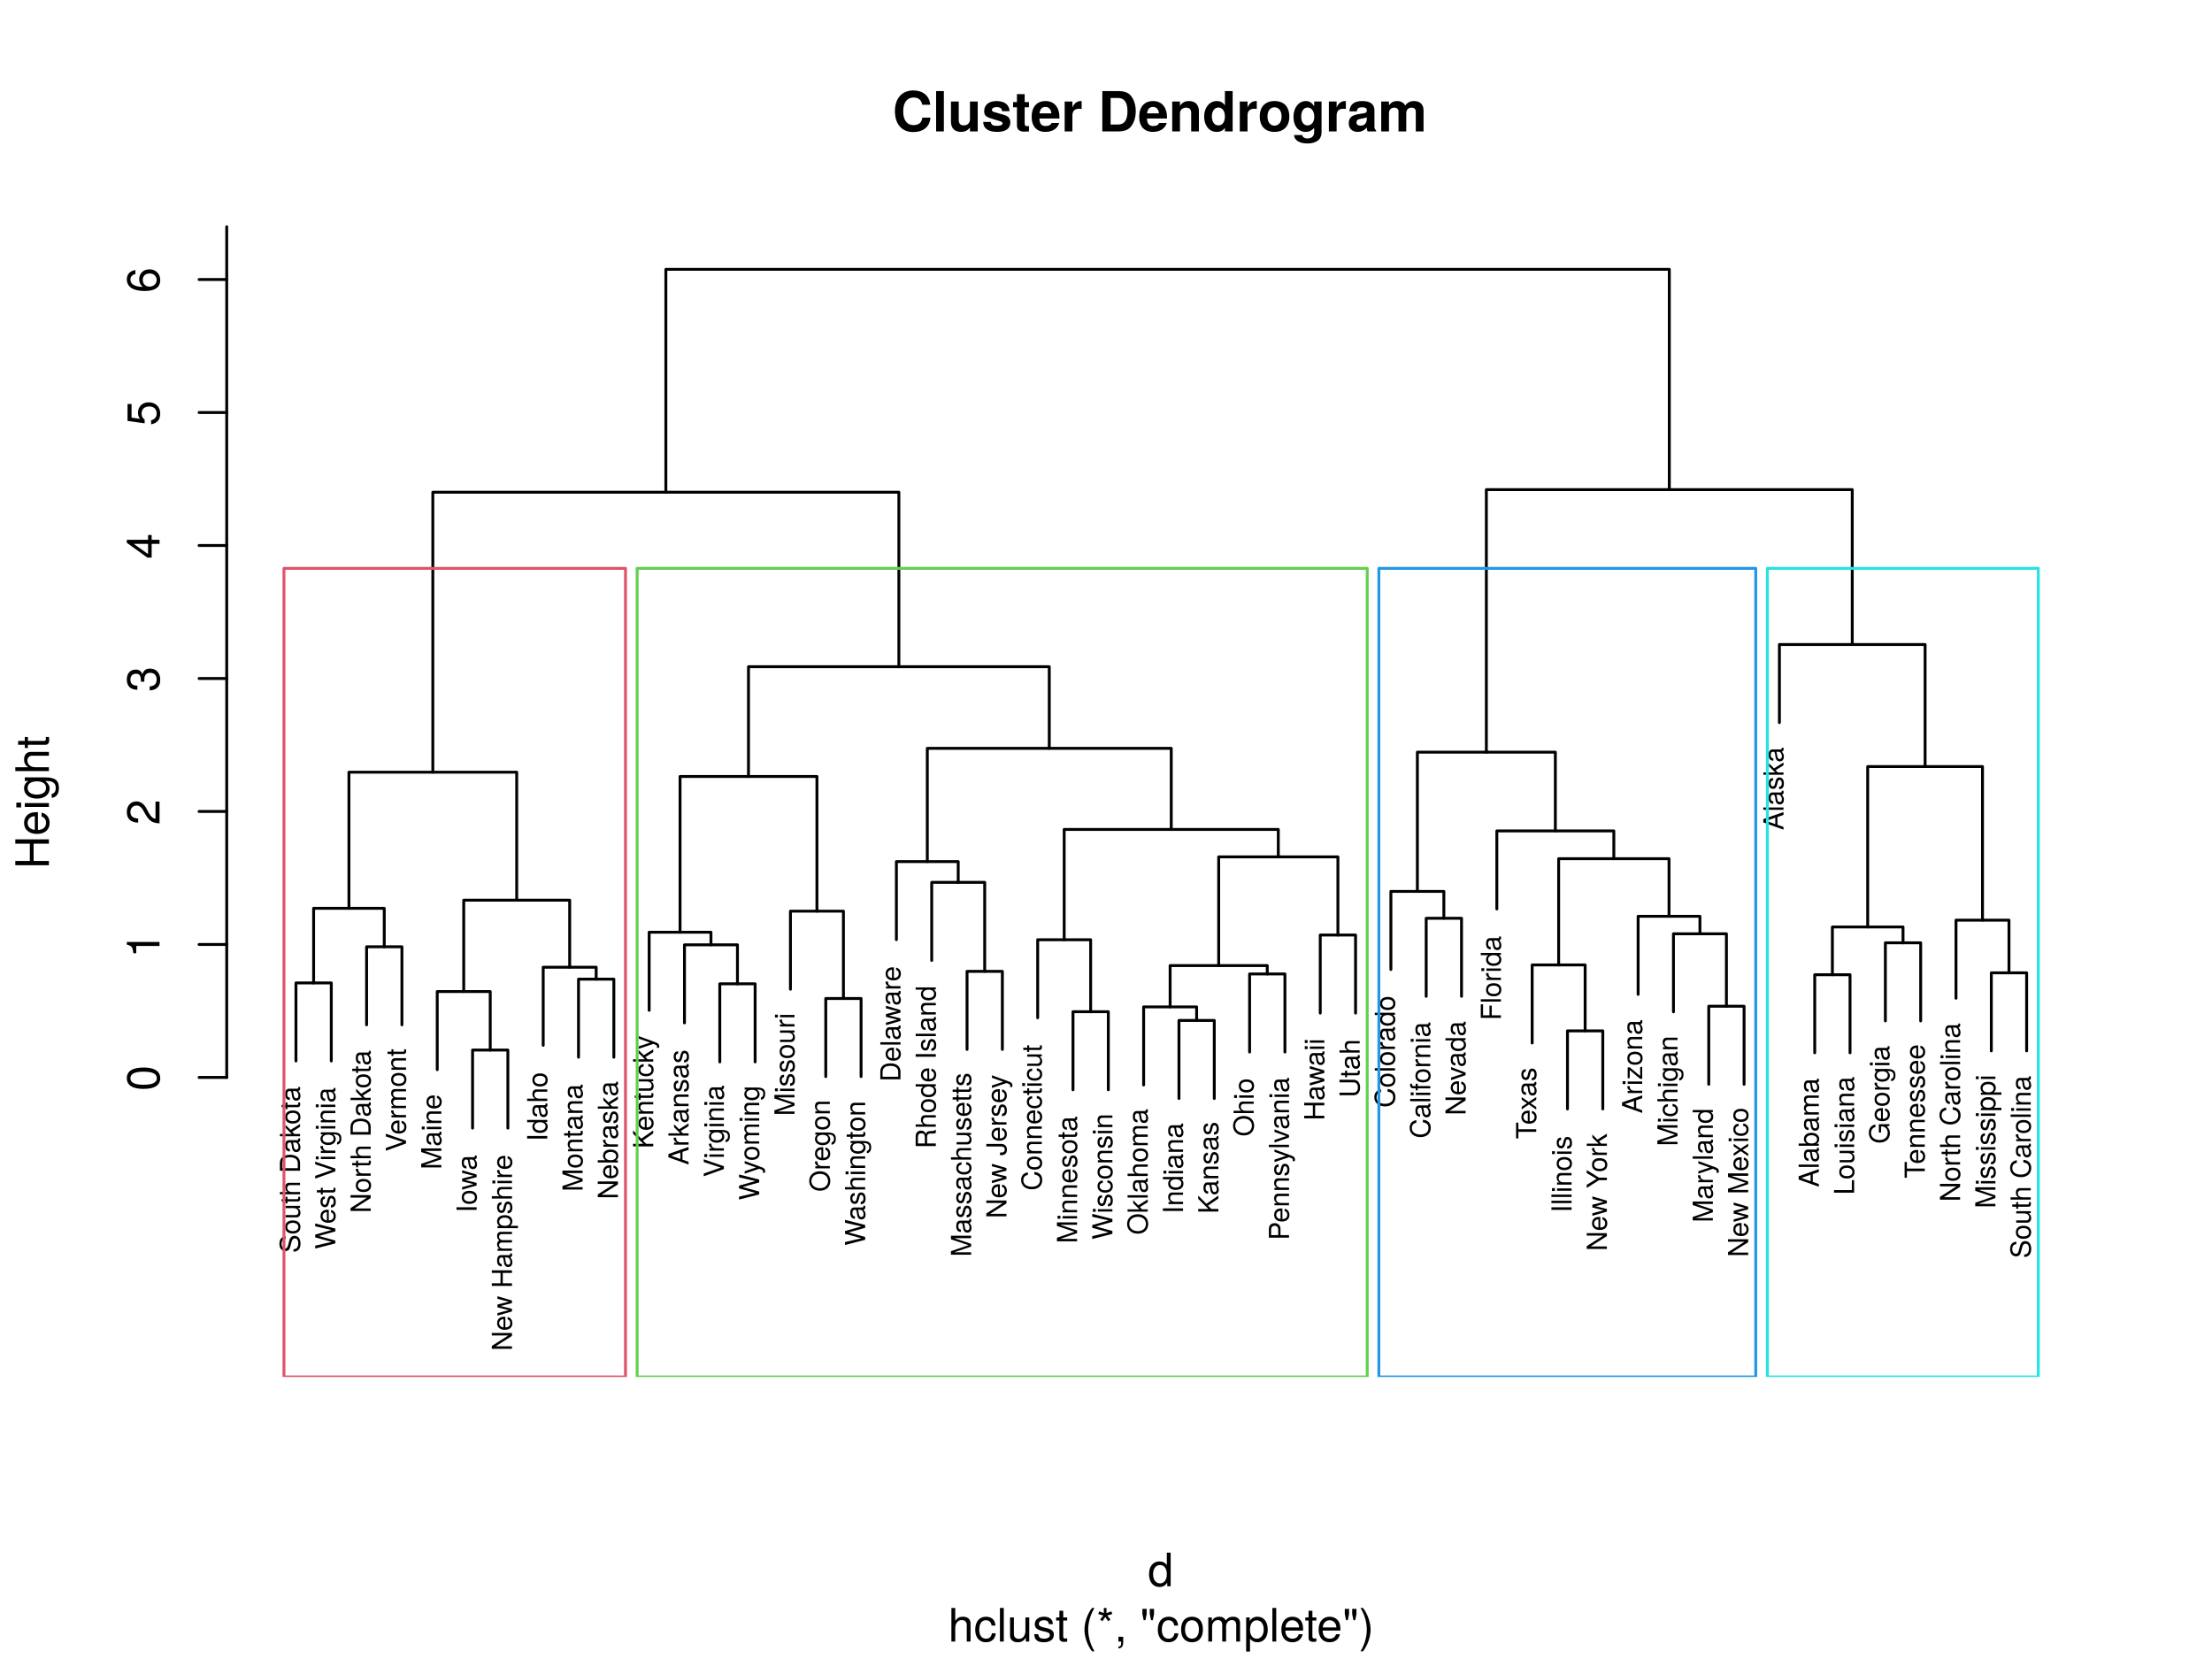 <?xml version="1.0" encoding="UTF-8"?>
<svg xmlns="http://www.w3.org/2000/svg" xmlns:xlink="http://www.w3.org/1999/xlink" width="576pt" height="432pt" viewBox="0 0 576 432" version="1.1">
<defs>
<g>
<symbol overflow="visible" id="glyph0-0">
<path style="stroke:none;" d=""/>
</symbol>
<symbol overflow="visible" id="glyph0-1">
<path style="stroke:none;" d="M -1.438 -4.469 C -2.094 -4.469 -2.562 -4.062 -2.766 -3.359 L -3.109 -2.031 C -3.281 -1.406 -3.484 -1.172 -3.891 -1.172 C -4.422 -1.172 -4.812 -1.641 -4.812 -2.344 C -4.812 -3.188 -4.438 -3.656 -3.75 -3.656 L -3.75 -4.297 C -4.781 -4.297 -5.375 -3.578 -5.375 -2.375 C -5.375 -1.219 -4.75 -0.5 -3.797 -0.5 C -3.156 -0.5 -2.75 -0.844 -2.578 -1.531 L -2.219 -2.844 C -2.047 -3.5 -1.781 -3.797 -1.375 -3.797 C -0.797 -3.797 -0.469 -3.375 -0.469 -2.469 C -0.469 -1.469 -0.953 -0.984 -1.703 -0.984 L -1.703 -0.344 C -0.469 -0.344 0.125 -1.188 0.125 -2.422 C 0.125 -3.75 -0.5 -4.469 -1.438 -4.469 Z M -1.438 -4.469 "/>
</symbol>
<symbol overflow="visible" id="glyph0-2">
<path style="stroke:none;" d="M -1.859 -3.672 C -3.156 -3.672 -3.875 -3.047 -3.875 -1.953 C -3.875 -0.906 -3.156 -0.266 -1.891 -0.266 C -0.625 -0.266 0.109 -0.891 0.109 -1.969 C 0.109 -3.031 -0.625 -3.672 -1.859 -3.672 Z M -1.859 -3.047 C -0.984 -3.047 -0.453 -2.625 -0.453 -1.969 C -0.453 -1.297 -0.969 -0.891 -1.891 -0.891 C -2.797 -0.891 -3.328 -1.297 -3.328 -1.969 C -3.328 -2.641 -2.797 -3.047 -1.859 -3.047 Z M -1.859 -3.047 "/>
</symbol>
<symbol overflow="visible" id="glyph0-3">
<path style="stroke:none;" d="M 0 -3.469 L -3.781 -3.469 L -3.781 -2.875 L -1.688 -2.875 C -0.922 -2.875 -0.422 -2.469 -0.422 -1.844 C -0.422 -1.375 -0.703 -1.062 -1.156 -1.062 L -3.781 -1.062 L -3.781 -0.469 L -0.922 -0.469 C -0.297 -0.469 0.109 -0.938 0.109 -1.672 C 0.109 -2.219 -0.094 -2.578 -0.578 -2.938 L 0 -2.938 Z M 0 -3.469 "/>
</symbol>
<symbol overflow="visible" id="glyph0-4">
<path style="stroke:none;" d="M 0 -1.828 L -0.5 -1.828 C -0.484 -1.75 -0.469 -1.656 -0.469 -1.547 C -0.469 -1.281 -0.547 -1.203 -0.812 -1.203 L -3.281 -1.203 L -3.281 -1.828 L -3.781 -1.828 L -3.781 -1.203 L -4.812 -1.203 L -4.812 -0.609 L -3.781 -0.609 L -3.781 -0.094 L -3.281 -0.094 L -3.281 -0.609 L -0.547 -0.609 C -0.172 -0.609 0.047 -0.875 0.047 -1.344 C 0.047 -1.484 0.031 -1.625 0 -1.828 Z M 0 -1.828 "/>
</symbol>
<symbol overflow="visible" id="glyph0-5">
<path style="stroke:none;" d="M 0 -3.5 L -2.859 -3.5 C -3.484 -3.5 -3.875 -3.047 -3.875 -2.312 C -3.875 -1.781 -3.719 -1.453 -3.25 -1.109 L -5.25 -1.109 L -5.25 -0.5 L 0 -0.5 L 0 -1.109 L -2.078 -1.109 C -2.859 -1.109 -3.359 -1.5 -3.359 -2.125 C -3.359 -2.547 -3.109 -2.906 -2.609 -2.906 L 0 -2.906 Z M 0 -3.5 "/>
</symbol>
<symbol overflow="visible" id="glyph0-6">
<path style="stroke:none;" d=""/>
</symbol>
<symbol overflow="visible" id="glyph0-7">
<path style="stroke:none;" d="M -2.625 -4.797 C -4.25 -4.797 -5.25 -4 -5.25 -2.672 L -5.25 -0.641 L 0 -0.641 L 0 -2.672 C 0 -3.984 -1 -4.797 -2.625 -4.797 Z M -2.625 -4.141 C -1.297 -4.141 -0.594 -3.594 -0.594 -2.547 L -0.594 -1.312 L -4.656 -1.312 L -4.656 -2.547 C -4.656 -3.594 -3.969 -4.141 -2.625 -4.141 Z M -2.625 -4.141 "/>
</symbol>
<symbol overflow="visible" id="glyph0-8">
<path style="stroke:none;" d="M -0.016 -3.859 L -0.469 -3.859 C -0.453 -3.781 -0.453 -3.766 -0.453 -3.719 C -0.453 -3.516 -0.562 -3.406 -0.75 -3.406 L -2.859 -3.406 C -3.516 -3.406 -3.875 -2.906 -3.875 -1.984 C -3.875 -1.062 -3.531 -0.5 -2.656 -0.469 L -2.656 -1.078 C -3.125 -1.125 -3.328 -1.391 -3.328 -1.953 C -3.328 -2.5 -3.125 -2.797 -2.766 -2.797 L -2.609 -2.797 C -2.359 -2.797 -2.25 -2.656 -2.188 -2.172 C -2.078 -1.328 -2.047 -1.203 -1.953 -0.969 C -1.781 -0.531 -1.438 -0.297 -0.984 -0.297 C -0.297 -0.297 0.109 -0.781 0.109 -1.547 C 0.109 -2.031 -0.094 -2.5 -0.453 -2.828 C -0.156 -2.891 0.047 -3.141 0.047 -3.438 C 0.047 -3.562 0.031 -3.656 -0.016 -3.859 Z M -1.297 -2.797 C -0.766 -2.797 -0.422 -2.25 -0.422 -1.672 C -0.422 -1.203 -0.578 -0.922 -1 -0.922 C -1.391 -0.922 -1.562 -1.203 -1.656 -1.844 C -1.75 -2.469 -1.766 -2.594 -1.859 -2.797 Z M -1.297 -2.797 "/>
</symbol>
<symbol overflow="visible" id="glyph0-9">
<path style="stroke:none;" d="M 0 -3.609 L -2.469 -2.078 L -3.781 -3.391 L -3.781 -2.609 L -2.172 -1.016 L -5.25 -1.016 L -5.25 -0.422 L 0 -0.422 L 0 -1.016 L -1.469 -1.016 L -2.047 -1.594 L 0 -2.875 Z M 0 -3.609 "/>
</symbol>
<symbol overflow="visible" id="glyph0-10">
<path style="stroke:none;" d="M -5.25 -6.688 L -5.25 -5.938 L -0.984 -4.984 L -5.25 -3.781 L -5.25 -3.062 L -0.984 -1.891 L -5.25 -0.906 L -5.25 -0.156 L 0 -1.5 L 0 -2.234 L -4.312 -3.422 L 0 -4.625 L 0 -5.359 Z M -5.25 -6.688 "/>
</symbol>
<symbol overflow="visible" id="glyph0-11">
<path style="stroke:none;" d="M -1.719 -3.688 C -2.266 -3.688 -2.609 -3.656 -2.891 -3.547 C -3.516 -3.297 -3.875 -2.719 -3.875 -2.016 C -3.875 -0.969 -3.109 -0.281 -1.859 -0.281 C -0.625 -0.281 0.109 -0.938 0.109 -2 C 0.109 -2.859 -0.375 -3.469 -1.141 -3.609 L -1.141 -3.016 C -0.641 -2.844 -0.453 -2.5 -0.453 -2.031 C -0.453 -1.391 -0.844 -0.922 -1.719 -0.922 Z M -2.25 -3.047 C -2.25 -3.047 -2.219 -3.047 -2.203 -3.047 L -2.203 -0.922 C -2.875 -0.984 -3.328 -1.406 -3.328 -2.016 C -3.328 -2.594 -2.844 -3.047 -2.25 -3.047 Z M -2.25 -3.047 "/>
</symbol>
<symbol overflow="visible" id="glyph0-12">
<path style="stroke:none;" d="M -1.062 -3.312 C -1.625 -3.312 -1.906 -2.984 -2.078 -2.234 L -2.219 -1.656 C -2.328 -1.172 -2.5 -0.969 -2.766 -0.969 C -3.109 -0.969 -3.328 -1.281 -3.328 -1.766 C -3.328 -2.25 -3.125 -2.5 -2.719 -2.516 L -2.719 -3.156 C -3.469 -3.141 -3.875 -2.656 -3.875 -1.781 C -3.875 -0.906 -3.422 -0.344 -2.734 -0.344 C -2.141 -0.344 -1.859 -0.641 -1.641 -1.531 L -1.5 -2.094 C -1.406 -2.516 -1.281 -2.672 -1.016 -2.672 C -0.656 -2.672 -0.453 -2.328 -0.453 -1.797 C -0.453 -1.266 -0.578 -0.953 -1.156 -0.875 L -1.156 -0.25 C -0.281 -0.281 0.109 -0.766 0.109 -1.75 C 0.109 -2.703 -0.328 -3.312 -1.062 -3.312 Z M -1.062 -3.312 "/>
</symbol>
<symbol overflow="visible" id="glyph0-13">
<path style="stroke:none;" d="M -5.25 -4.641 L -5.25 -3.938 L -0.812 -2.484 L -5.25 -0.938 L -5.25 -0.219 L 0 -2.109 L 0 -2.828 Z M -5.25 -4.641 "/>
</symbol>
<symbol overflow="visible" id="glyph0-14">
<path style="stroke:none;" d="M 0 -1.109 L -3.781 -1.109 L -3.781 -0.5 L 0 -0.5 Z M -4.344 -1.188 L -5.094 -1.188 L -5.094 -0.438 L -4.344 -0.438 Z M -4.344 -1.188 "/>
</symbol>
<symbol overflow="visible" id="glyph0-15">
<path style="stroke:none;" d="M -3.25 -2.312 L -3.859 -2.312 C -3.875 -2.219 -3.875 -2.156 -3.875 -2.078 C -3.875 -1.688 -3.656 -1.391 -3.094 -1.047 L -3.781 -1.047 L -3.781 -0.5 L 0 -0.5 L 0 -1.109 L -1.953 -1.109 C -2.812 -1.109 -3.234 -1.391 -3.25 -2.312 Z M -3.25 -2.312 "/>
</symbol>
<symbol overflow="visible" id="glyph0-16">
<path style="stroke:none;" d="M -0.625 -3.516 L -3.781 -3.516 L -3.781 -2.969 L -3.234 -2.969 C -3.672 -2.672 -3.875 -2.297 -3.875 -1.812 C -3.875 -0.859 -3.078 -0.203 -1.844 -0.203 C -0.656 -0.203 0.109 -0.875 0.109 -1.766 C 0.109 -2.234 -0.094 -2.578 -0.562 -2.969 L -0.312 -2.969 C 0.688 -2.969 1.062 -2.562 1.062 -1.859 C 1.062 -1.391 0.891 -1.016 0.438 -0.938 L 0.438 -0.328 C 1.141 -0.391 1.562 -0.953 1.562 -1.844 C 1.562 -3.016 1.047 -3.516 -0.625 -3.516 Z M -1.859 -2.906 C -0.969 -2.906 -0.453 -2.516 -0.453 -1.891 C -0.453 -1.234 -0.969 -0.828 -1.891 -0.828 C -2.797 -0.828 -3.328 -1.234 -3.328 -1.875 C -3.328 -2.531 -2.781 -2.906 -1.859 -2.906 Z M -1.859 -2.906 "/>
</symbol>
<symbol overflow="visible" id="glyph0-17">
<path style="stroke:none;" d="M 0 -3.516 L -2.859 -3.516 C -3.484 -3.516 -3.875 -3.047 -3.875 -2.312 C -3.875 -1.75 -3.672 -1.391 -3.141 -1.062 L -3.781 -1.062 L -3.781 -0.5 L 0 -0.5 L 0 -1.109 L -2.078 -1.109 C -2.859 -1.109 -3.359 -1.516 -3.359 -2.125 C -3.359 -2.609 -3.062 -2.906 -2.609 -2.906 L 0 -2.906 Z M 0 -3.516 "/>
</symbol>
<symbol overflow="visible" id="glyph0-18">
<path style="stroke:none;" d="M 0 -4.656 L -5.25 -4.656 L -5.25 -4.016 L -0.953 -4.016 L -5.25 -1.281 L -5.25 -0.547 L 0 -0.547 L 0 -1.188 L -4.25 -1.188 L 0 -3.891 Z M 0 -4.656 "/>
</symbol>
<symbol overflow="visible" id="glyph0-19">
<path style="stroke:none;" d="M 0 -5.469 L -2.828 -5.469 C -3.516 -5.469 -3.875 -5.094 -3.875 -4.391 C -3.875 -3.891 -3.734 -3.594 -3.312 -3.234 C -3.703 -3.016 -3.875 -2.703 -3.875 -2.219 C -3.875 -1.719 -3.688 -1.391 -3.234 -1.062 L -3.781 -1.062 L -3.781 -0.516 L 0 -0.516 L 0 -1.109 L -2.375 -1.109 C -2.922 -1.109 -3.359 -1.5 -3.359 -2 C -3.359 -2.438 -3.078 -2.688 -2.594 -2.688 L 0 -2.688 L 0 -3.297 L -2.375 -3.297 C -2.922 -3.297 -3.359 -3.688 -3.359 -4.188 C -3.359 -4.625 -3.078 -4.875 -2.594 -4.875 L 0 -4.875 Z M 0 -5.469 "/>
</symbol>
<symbol overflow="visible" id="glyph0-20">
<path style="stroke:none;" d="M 0 -5.484 L -5.25 -5.484 L -5.25 -4.547 L -0.672 -3.031 L -5.25 -1.469 L -5.25 -0.547 L 0 -0.547 L 0 -1.172 L -4.406 -1.172 L 0 -2.672 L 0 -3.375 L -4.406 -4.844 L 0 -4.844 Z M 0 -5.484 "/>
</symbol>
<symbol overflow="visible" id="glyph0-21">
<path style="stroke:none;" d="M 0 -1.391 L -5.25 -1.391 L -5.25 -0.719 L 0 -0.719 Z M 0 -1.391 "/>
</symbol>
<symbol overflow="visible" id="glyph0-22">
<path style="stroke:none;" d="M -3.781 -5.094 L -3.781 -4.422 L -0.828 -3.672 L -3.781 -2.938 L -3.781 -2.203 L -0.828 -1.484 L -3.781 -0.703 L -3.781 -0.047 L 0 -1.141 L 0 -1.812 L -2.953 -2.547 L 0 -3.312 L 0 -3.984 Z M -3.781 -5.094 "/>
</symbol>
<symbol overflow="visible" id="glyph0-23">
<path style="stroke:none;" d="M 0 -4.641 L -5.25 -4.641 L -5.25 -3.969 L -2.984 -3.969 L -2.984 -1.266 L -5.25 -1.266 L -5.25 -0.594 L 0 -0.594 L 0 -1.266 L -2.391 -1.266 L -2.391 -3.969 L 0 -3.969 Z M 0 -4.641 "/>
</symbol>
<symbol overflow="visible" id="glyph0-24">
<path style="stroke:none;" d="M -1.844 -3.766 C -3.125 -3.766 -3.875 -3.141 -3.875 -2.141 C -3.875 -1.641 -3.656 -1.219 -3.203 -0.938 L -3.781 -0.938 L -3.781 -0.391 L 1.562 -0.391 L 1.562 -1 L -0.453 -1 C -0.062 -1.312 0.109 -1.656 0.109 -2.156 C 0.109 -3.125 -0.641 -3.766 -1.844 -3.766 Z M -1.859 -3.141 C -1.016 -3.141 -0.453 -2.703 -0.453 -2.047 C -0.453 -1.406 -0.969 -1 -1.859 -1 C -2.75 -1 -3.328 -1.406 -3.328 -2.047 C -3.328 -2.703 -2.766 -3.141 -1.859 -3.141 Z M -1.859 -3.141 "/>
</symbol>
<symbol overflow="visible" id="glyph0-25">
<path style="stroke:none;" d="M 0 -3.562 L -5.25 -3.562 L -5.25 -2.969 L -3.297 -2.969 C -3.688 -2.719 -3.875 -2.312 -3.875 -1.812 C -3.875 -0.828 -3.125 -0.188 -1.922 -0.188 C -0.641 -0.188 0.109 -0.812 0.109 -1.828 C 0.109 -2.344 -0.094 -2.703 -0.547 -3.031 L 0 -3.031 Z M -1.875 -2.969 C -1 -2.969 -0.453 -2.547 -0.453 -1.922 C -0.453 -1.25 -1.016 -0.812 -1.891 -0.812 C -2.766 -0.812 -3.328 -1.25 -3.328 -1.906 C -3.328 -2.562 -2.75 -2.969 -1.875 -2.969 Z M -1.875 -2.969 "/>
</symbol>
<symbol overflow="visible" id="glyph0-26">
<path style="stroke:none;" d="M -1.938 -3.766 C -3.156 -3.766 -3.875 -3.141 -3.875 -2.156 C -3.875 -1.641 -3.688 -1.266 -3.266 -0.984 L -5.25 -0.984 L -5.25 -0.391 L 0 -0.391 L 0 -0.922 L -0.547 -0.922 C -0.094 -1.219 0.109 -1.594 0.109 -2.125 C 0.109 -3.125 -0.703 -3.766 -1.938 -3.766 Z M -1.891 -3.141 C -1.031 -3.141 -0.453 -2.688 -0.453 -2.031 C -0.453 -1.406 -1.031 -0.984 -1.891 -0.984 C -2.766 -0.984 -3.344 -1.406 -3.328 -2.031 C -3.328 -2.703 -2.734 -3.141 -1.891 -3.141 Z M -1.891 -3.141 "/>
</symbol>
<symbol overflow="visible" id="glyph0-27">
<path style="stroke:none;" d="M 0 -4.734 L -3.109 -2.578 L -5.25 -4.719 L -5.25 -3.859 L -2.594 -1.234 L -5.25 -1.234 L -5.25 -0.562 L 0 -0.562 L 0 -1.234 L -1.844 -1.234 L -2.688 -2.094 L 0 -3.953 Z M 0 -4.734 "/>
</symbol>
<symbol overflow="visible" id="glyph0-28">
<path style="stroke:none;" d="M -1.297 -3.438 L -1.297 -2.828 C -0.688 -2.734 -0.453 -2.422 -0.453 -1.906 C -0.453 -1.25 -0.953 -0.844 -1.844 -0.844 C -2.797 -0.844 -3.328 -1.234 -3.328 -1.891 C -3.328 -2.406 -3.031 -2.719 -2.5 -2.781 L -2.5 -3.391 C -3.422 -3.328 -3.875 -2.75 -3.875 -1.906 C -3.875 -0.891 -3.109 -0.219 -1.844 -0.219 C -0.641 -0.219 0.109 -0.875 0.109 -1.891 C 0.109 -2.797 -0.438 -3.359 -1.297 -3.438 Z M -1.297 -3.438 "/>
</symbol>
<symbol overflow="visible" id="glyph0-29">
<path style="stroke:none;" d="M -3.781 -3.438 L -3.781 -2.797 L -0.828 -1.75 L -3.781 -0.781 L -3.781 -0.141 L 0.016 -1.422 L 0.609 -1.188 C 0.875 -1.094 0.984 -0.969 0.984 -0.703 C 0.984 -0.625 0.969 -0.516 0.938 -0.391 L 1.484 -0.391 C 1.547 -0.516 1.562 -0.641 1.562 -0.797 C 1.562 -1.219 1.328 -1.562 0.797 -1.766 Z M -3.781 -3.438 "/>
</symbol>
<symbol overflow="visible" id="glyph0-30">
<path style="stroke:none;" d="M 0 -4.703 L -5.25 -2.859 L -5.25 -2 L 0 -0.125 L 0 -0.828 L -1.578 -1.391 L -1.578 -3.422 L 0 -3.953 Z M -2.141 -3.234 L -2.141 -1.562 L -4.531 -2.422 Z M -2.141 -3.234 "/>
</symbol>
<symbol overflow="visible" id="glyph0-31">
<path style="stroke:none;" d="M -2.547 -5.344 C -4.234 -5.344 -5.375 -4.344 -5.375 -2.797 C -5.375 -1.297 -4.234 -0.281 -2.578 -0.281 C -0.938 -0.281 0.125 -1.297 0.125 -2.812 C 0.125 -4.344 -1 -5.344 -2.547 -5.344 Z M -2.562 -4.672 C -1.297 -4.672 -0.469 -3.922 -0.469 -2.812 C -0.469 -1.688 -1.297 -0.938 -2.578 -0.938 C -3.875 -0.938 -4.797 -1.688 -4.797 -2.797 C -4.797 -3.938 -3.875 -4.672 -2.562 -4.672 Z M -2.562 -4.672 "/>
</symbol>
<symbol overflow="visible" id="glyph0-32">
<path style="stroke:none;" d="M 0 -1.094 L -5.25 -1.094 L -5.25 -0.484 L 0 -0.484 Z M 0 -1.094 "/>
</symbol>
<symbol overflow="visible" id="glyph0-33">
<path style="stroke:none;" d="M 0 -4.891 L -0.172 -4.891 C -0.344 -4.641 -0.531 -4.578 -1.219 -4.578 C -2.094 -4.562 -2.344 -4.438 -2.594 -3.859 C -2.875 -4.453 -3.25 -4.688 -3.844 -4.688 C -4.75 -4.688 -5.25 -4.125 -5.25 -3.094 L -5.25 -0.672 L 0 -0.672 L 0 -1.344 L -2.266 -1.344 L -2.266 -3.062 C -2.266 -3.656 -1.969 -3.938 -1.328 -3.938 L -0.859 -3.922 C -0.531 -3.922 -0.219 -3.984 0 -4.078 Z M -3.75 -3.984 C -3.141 -3.984 -2.859 -3.672 -2.859 -2.953 L -2.859 -1.344 L -4.656 -1.344 L -4.656 -2.953 C -4.656 -3.703 -4.344 -3.984 -3.75 -3.984 Z M -3.75 -3.984 "/>
</symbol>
<symbol overflow="visible" id="glyph0-34">
<path style="stroke:none;" d="M -1.344 -3.062 L -5.25 -3.062 L -5.25 -2.406 L -1.594 -2.406 C -0.734 -2.406 -0.438 -2.109 -0.438 -1.594 C -0.438 -1.094 -0.766 -0.812 -1.391 -0.812 L -1.688 -0.812 L -1.688 -0.141 L -1.266 -0.141 C -0.406 -0.141 0.125 -0.672 0.125 -1.578 C 0.125 -2.5 -0.438 -3.062 -1.344 -3.062 Z M -1.344 -3.062 "/>
</symbol>
<symbol overflow="visible" id="glyph0-35">
<path style="stroke:none;" d="M -1.922 -4.875 L -1.922 -4.188 C -0.922 -4.031 -0.469 -3.609 -0.469 -2.719 C -0.469 -1.672 -1.266 -1.016 -2.578 -1.016 C -3.922 -1.016 -4.797 -1.656 -4.797 -2.672 C -4.797 -3.484 -4.422 -3.922 -3.625 -4.078 L -3.625 -4.766 C -4.781 -4.562 -5.375 -3.891 -5.375 -2.75 C -5.375 -1.156 -4.094 -0.344 -2.562 -0.344 C -1.031 -0.344 0.125 -1.172 0.125 -2.719 C 0.125 -4 -0.547 -4.719 -1.922 -4.875 Z M -1.922 -4.875 "/>
</symbol>
<symbol overflow="visible" id="glyph0-36">
<path style="stroke:none;" d="M -3.703 -4.438 C -4.703 -4.438 -5.25 -3.859 -5.25 -2.828 L -5.25 -0.656 L 0 -0.656 L 0 -1.328 L -2.219 -1.328 L -2.219 -2.969 C -2.219 -3.844 -2.844 -4.438 -3.703 -4.438 Z M -3.734 -3.75 C -3.156 -3.75 -2.812 -3.359 -2.812 -2.719 L -2.812 -1.328 L -4.656 -1.328 L -4.656 -2.719 C -4.656 -3.359 -4.312 -3.75 -3.734 -3.75 Z M -3.734 -3.75 "/>
</symbol>
<symbol overflow="visible" id="glyph0-37">
<path style="stroke:none;" d="M -3.781 -3.5 L -3.781 -2.828 L -0.719 -1.75 L -3.781 -0.75 L -3.781 -0.078 L 0 -1.391 L 0 -2.047 Z M -3.781 -3.5 "/>
</symbol>
<symbol overflow="visible" id="glyph0-38">
<path style="stroke:none;" d="M -1.594 -4.641 L -5.25 -4.641 L -5.25 -3.969 L -1.594 -3.969 C -0.891 -3.969 -0.469 -3.469 -0.469 -2.625 C -0.469 -1.844 -0.828 -1.281 -1.594 -1.281 L -5.25 -1.281 L -5.25 -0.609 L -1.594 -0.609 C -0.531 -0.609 0.125 -1.375 0.125 -2.625 C 0.125 -3.859 -0.547 -4.641 -1.594 -4.641 Z M -1.594 -4.641 "/>
</symbol>
<symbol overflow="visible" id="glyph0-39">
<path style="stroke:none;" d="M -3.281 -1.859 L -3.781 -1.859 L -3.781 -1.234 L -4.359 -1.234 C -4.625 -1.234 -4.75 -1.375 -4.75 -1.656 C -4.75 -1.703 -4.75 -1.719 -4.734 -1.859 L -5.234 -1.859 C -5.266 -1.719 -5.266 -1.641 -5.266 -1.516 C -5.266 -0.969 -4.953 -0.641 -4.422 -0.641 L -3.781 -0.641 L -3.781 -0.125 L -3.281 -0.125 L -3.281 -0.641 L 0 -0.641 L 0 -1.234 L -3.281 -1.234 Z M -3.281 -1.859 "/>
</symbol>
<symbol overflow="visible" id="glyph0-40">
<path style="stroke:none;" d="M -4.656 -4.172 L -5.25 -4.172 L -5.25 -0.641 L 0 -0.641 L 0 -1.312 L -2.391 -1.312 L -2.391 -3.828 L -2.984 -3.828 L -2.984 -1.312 L -4.656 -1.312 Z M -4.656 -4.172 "/>
</symbol>
<symbol overflow="visible" id="glyph0-41">
<path style="stroke:none;" d="M -4.656 -4.266 L -5.25 -4.266 L -5.25 -0.156 L -4.656 -0.156 L -4.656 -1.875 L 0 -1.875 L 0 -2.547 L -4.656 -2.547 Z M -4.656 -4.266 "/>
</symbol>
<symbol overflow="visible" id="glyph0-42">
<path style="stroke:none;" d="M 0 -3.406 L -1.953 -2.109 L -3.781 -3.375 L -3.781 -2.688 L -2.406 -1.781 L -3.781 -0.875 L -3.781 -0.188 L -1.922 -1.453 L 0 -0.125 L 0 -0.812 L -1.453 -1.766 L 0 -2.703 Z M 0 -3.406 "/>
</symbol>
<symbol overflow="visible" id="glyph0-43">
<path style="stroke:none;" d="M -5.25 -4.766 L -5.25 -3.969 L -2.688 -2.469 L -5.25 -0.922 L -5.25 -0.094 L -2.062 -2.125 L 0 -2.125 L 0 -2.781 L -2.062 -2.781 Z M -5.25 -4.766 "/>
</symbol>
<symbol overflow="visible" id="glyph0-44">
<path style="stroke:none;" d="M 0 -3.297 L -0.531 -3.297 L -0.531 -0.953 L -3.234 -3.188 L -3.781 -3.188 L -3.781 -0.375 L -3.25 -0.375 L -3.25 -2.484 L -0.547 -0.219 L 0 -0.219 Z M 0 -3.297 "/>
</symbol>
<symbol overflow="visible" id="glyph0-45">
<path style="stroke:none;" d="M 0 -3.844 L -0.594 -3.844 L -0.594 -1.25 L -5.25 -1.25 L -5.25 -0.578 L 0 -0.578 Z M 0 -3.844 "/>
</symbol>
<symbol overflow="visible" id="glyph0-46">
<path style="stroke:none;" d="M 0 -5.109 L -2.766 -5.109 L -2.766 -2.922 L -2.188 -2.922 L -2.188 -4.516 L -2.031 -4.516 C -1.109 -4.516 -0.469 -3.828 -0.469 -2.859 C -0.469 -1.672 -1.328 -0.984 -2.609 -0.984 C -3.891 -0.984 -4.797 -1.719 -4.797 -2.828 C -4.797 -3.625 -4.344 -4.203 -3.656 -4.344 L -3.656 -5.031 C -4.719 -4.844 -5.375 -4.047 -5.375 -2.844 C -5.375 -1.234 -4.141 -0.312 -2.578 -0.312 C -0.953 -0.312 0.125 -1.297 0.125 -2.719 C 0.125 -3.438 -0.125 -4 -0.688 -4.516 L 0 -4.688 Z M 0 -5.109 "/>
</symbol>
<symbol overflow="visible" id="glyph1-0">
<path style="stroke:none;" d=""/>
</symbol>
<symbol overflow="visible" id="glyph1-1">
<path style="stroke:none;" d="M -4.094 -6.078 C -7.047 -6.078 -8.516 -5.141 -8.516 -3.297 C -8.516 -1.469 -7.016 -0.516 -4.156 -0.516 C -1.297 -0.516 0.188 -1.469 0.188 -3.297 C 0.188 -5.094 -1.297 -6.078 -4.094 -6.078 Z M -4.188 -5 C -1.781 -5 -0.703 -4.453 -0.703 -3.281 C -0.703 -2.156 -1.828 -1.594 -4.156 -1.594 C -6.484 -1.594 -7.578 -2.156 -7.578 -3.297 C -7.578 -4.438 -6.469 -5 -4.188 -5 Z M -4.188 -5 "/>
</symbol>
<symbol overflow="visible" id="glyph1-2">
<path style="stroke:none;" d="M 0 -4.156 L -8.516 -4.156 L -8.516 -3.469 C -7.203 -3.094 -7.016 -2.859 -6.812 -1.219 L -6.062 -1.219 L -6.062 -3.109 L 0 -3.109 Z M 0 -4.156 "/>
</symbol>
<symbol overflow="visible" id="glyph1-3">
<path style="stroke:none;" d="M -6.016 -6.125 C -7.453 -6.125 -8.516 -5.016 -8.516 -3.406 C -8.516 -1.672 -7.625 -0.656 -5.562 -0.594 L -5.562 -1.656 C -6.984 -1.734 -7.578 -2.328 -7.578 -3.375 C -7.578 -4.328 -6.906 -5.047 -5.984 -5.047 C -5.312 -5.047 -4.734 -4.656 -4.312 -3.906 L -3.688 -2.797 C -2.672 -1.016 -1.875 -0.5 0 -0.406 L 0 -6.078 L -1.047 -6.078 L -1.047 -1.594 C -1.734 -1.703 -2.188 -2.094 -2.797 -3.125 L -3.438 -4.328 C -4.078 -5.516 -4.969 -6.125 -6.016 -6.125 Z M -6.016 -6.125 "/>
</symbol>
<symbol overflow="visible" id="glyph1-4">
<path style="stroke:none;" d="M -2.469 -6.078 C -3.5 -6.078 -4.109 -5.656 -4.453 -4.625 C -4.766 -5.422 -5.312 -5.812 -6.172 -5.812 C -7.625 -5.812 -8.516 -4.844 -8.516 -3.234 C -8.516 -1.516 -7.578 -0.594 -5.766 -0.562 L -5.766 -1.625 C -7.016 -1.641 -7.578 -2.156 -7.578 -3.234 C -7.578 -4.172 -7.031 -4.734 -6.125 -4.734 C -5.219 -4.734 -4.844 -4.344 -4.844 -2.656 L -3.953 -2.656 L -3.953 -3.234 C -3.953 -4.391 -3.406 -4.984 -2.453 -4.984 C -1.391 -4.984 -0.75 -4.328 -0.75 -3.234 C -0.75 -2.078 -1.328 -1.516 -2.562 -1.438 L -2.562 -0.391 C -0.672 -0.516 0.188 -1.453 0.188 -3.188 C 0.188 -4.938 -0.859 -6.078 -2.469 -6.078 Z M -2.469 -6.078 "/>
</symbol>
<symbol overflow="visible" id="glyph1-5">
<path style="stroke:none;" d="M -2.047 -6.234 L -2.984 -6.234 L -2.984 -4.984 L -8.516 -4.984 L -8.516 -4.203 L -3.156 -0.344 L -2.047 -0.344 L -2.047 -3.922 L 0 -3.922 L 0 -4.984 L -2.047 -4.984 Z M -2.984 -3.922 L -2.984 -1.266 L -6.703 -3.922 Z M -2.984 -3.922 "/>
</symbol>
<symbol overflow="visible" id="glyph1-6">
<path style="stroke:none;" d="M -2.812 -6.156 C -4.5 -6.156 -5.609 -5.047 -5.609 -3.406 C -5.609 -2.812 -5.453 -2.328 -5.094 -1.844 L -7.281 -2.172 L -7.281 -5.719 L -8.328 -5.719 L -8.328 -1.312 L -3.875 -0.688 L -3.875 -1.656 C -4.469 -2.141 -4.672 -2.562 -4.672 -3.219 C -4.672 -4.359 -3.938 -5.078 -2.672 -5.078 C -1.453 -5.078 -0.75 -4.375 -0.75 -3.219 C -0.75 -2.297 -1.219 -1.734 -2.188 -1.469 L -2.188 -0.422 C -0.484 -0.766 0.188 -1.734 0.188 -3.234 C 0.188 -4.953 -1.016 -6.156 -2.812 -6.156 Z M -2.812 -6.156 "/>
</symbol>
<symbol overflow="visible" id="glyph1-7">
<path style="stroke:none;" d="M -2.641 -6.156 C -4.219 -6.156 -5.297 -5.078 -5.297 -3.547 C -5.297 -2.719 -4.969 -2.047 -4.344 -1.594 C -6.422 -1.609 -7.578 -2.281 -7.578 -3.484 C -7.578 -4.234 -7.109 -4.75 -6.281 -4.922 L -6.281 -5.969 C -7.688 -5.766 -8.516 -4.859 -8.516 -3.562 C -8.516 -1.578 -6.844 -0.516 -3.875 -0.516 C -1.219 -0.516 0.188 -1.422 0.188 -3.375 C 0.188 -4.984 -0.969 -6.156 -2.641 -6.156 Z M -2.562 -5.078 C -1.484 -5.078 -0.75 -4.359 -0.75 -3.391 C -0.75 -2.406 -1.531 -1.656 -2.609 -1.656 C -3.672 -1.656 -4.359 -2.375 -4.359 -3.422 C -4.359 -4.438 -3.703 -5.078 -2.562 -5.078 Z M -2.562 -5.078 "/>
</symbol>
<symbol overflow="visible" id="glyph1-8">
<path style="stroke:none;" d="M 0 -7.734 L -8.75 -7.734 L -8.75 -6.609 L -4.969 -6.609 L -4.969 -2.109 L -8.75 -2.109 L -8.75 -1 L 0 -1 L 0 -2.109 L -3.984 -2.109 L -3.984 -6.609 L 0 -6.609 Z M 0 -7.734 "/>
</symbol>
<symbol overflow="visible" id="glyph1-9">
<path style="stroke:none;" d="M -2.859 -6.156 C -3.766 -6.156 -4.344 -6.078 -4.812 -5.906 C -5.844 -5.5 -6.469 -4.531 -6.469 -3.359 C -6.469 -1.609 -5.172 -0.484 -3.109 -0.484 C -1.047 -0.484 0.188 -1.578 0.188 -3.344 C 0.188 -4.781 -0.641 -5.766 -1.906 -6.031 L -1.906 -5.016 C -1.078 -4.734 -0.75 -4.172 -0.75 -3.375 C -0.75 -2.328 -1.422 -1.547 -2.859 -1.531 Z M -3.75 -5.094 C -3.75 -5.094 -3.703 -5.094 -3.672 -5.078 L -3.672 -1.547 C -4.781 -1.625 -5.547 -2.344 -5.547 -3.344 C -5.547 -4.328 -4.734 -5.094 -3.75 -5.094 Z M -3.75 -5.094 "/>
</symbol>
<symbol overflow="visible" id="glyph1-10">
<path style="stroke:none;" d="M 0 -1.844 L -6.281 -1.844 L -6.281 -0.844 L 0 -0.844 Z M -7.234 -1.969 L -8.484 -1.969 L -8.484 -0.719 L -7.234 -0.719 Z M -7.234 -1.969 "/>
</symbol>
<symbol overflow="visible" id="glyph1-11">
<path style="stroke:none;" d="M -1.031 -5.875 L -6.281 -5.875 L -6.281 -4.938 L -5.375 -4.938 C -6.125 -4.438 -6.469 -3.828 -6.469 -3.031 C -6.469 -1.422 -5.125 -0.344 -3.078 -0.344 C -1.109 -0.344 0.188 -1.469 0.188 -2.938 C 0.188 -3.734 -0.156 -4.281 -0.953 -4.938 L -0.531 -4.938 C 1.141 -4.938 1.781 -4.266 1.781 -3.094 C 1.781 -2.297 1.484 -1.688 0.719 -1.578 L 0.719 -0.547 C 1.906 -0.656 2.609 -1.578 2.609 -3.062 C 2.609 -5.031 1.734 -5.875 -1.031 -5.875 Z M -3.109 -4.844 C -1.609 -4.844 -0.75 -4.203 -0.75 -3.141 C -0.75 -2.047 -1.625 -1.391 -3.141 -1.391 C -4.656 -1.391 -5.547 -2.062 -5.547 -3.125 C -5.547 -4.219 -4.625 -4.844 -3.109 -4.844 Z M -3.109 -4.844 "/>
</symbol>
<symbol overflow="visible" id="glyph1-12">
<path style="stroke:none;" d="M 0 -5.828 L -4.75 -5.828 C -5.812 -5.828 -6.469 -5.078 -6.469 -3.859 C -6.469 -2.969 -6.188 -2.422 -5.422 -1.844 L -8.75 -1.844 L -8.75 -0.844 L 0 -0.844 L 0 -1.844 L -3.469 -1.844 C -4.75 -1.844 -5.594 -2.516 -5.594 -3.547 C -5.594 -4.25 -5.188 -4.844 -4.359 -4.844 L 0 -4.844 Z M 0 -5.828 "/>
</symbol>
<symbol overflow="visible" id="glyph1-13">
<path style="stroke:none;" d="M 0 -3.047 L -0.844 -3.047 C -0.797 -2.922 -0.797 -2.766 -0.797 -2.562 C -0.797 -2.141 -0.906 -2.016 -1.359 -2.016 L -5.469 -2.016 L -5.469 -3.047 L -6.281 -3.047 L -6.281 -2.016 L -8.016 -2.016 L -8.016 -1.016 L -6.281 -1.016 L -6.281 -0.172 L -5.469 -0.172 L -5.469 -1.016 L -0.906 -1.016 C -0.281 -1.016 0.078 -1.453 0.078 -2.234 C 0.078 -2.469 0.062 -2.719 0 -3.047 Z M 0 -3.047 "/>
</symbol>
<symbol overflow="visible" id="glyph2-0">
<path style="stroke:none;" d=""/>
</symbol>
<symbol overflow="visible" id="glyph2-1">
<path style="stroke:none;" d="M 9.875 -3.594 L 7.766 -3.594 C 7.641 -2.25 6.781 -1.641 5.453 -1.641 C 3.781 -1.641 2.797 -2.922 2.797 -5.219 C 2.797 -7.531 3.812 -8.828 5.516 -8.828 C 6.688 -8.828 7.453 -8.297 7.766 -6.938 L 9.828 -6.938 C 9.641 -9.359 7.812 -10.672 5.453 -10.672 C 2.484 -10.672 0.641 -8.641 0.641 -5.25 C 0.641 -1.875 2.469 0.172 5.391 0.172 C 8 0.172 9.734 -1.188 9.875 -3.594 Z M 9.875 -3.594 "/>
</symbol>
<symbol overflow="visible" id="glyph2-2">
<path style="stroke:none;" d="M 2.984 0 L 2.984 -10.5 L 0.969 -10.5 L 0.969 0 Z M 2.984 0 "/>
</symbol>
<symbol overflow="visible" id="glyph2-3">
<path style="stroke:none;" d="M 7.797 0 L 7.797 -7.781 L 5.781 -7.781 L 5.781 -3.109 C 5.781 -2.188 5.125 -1.578 4.156 -1.578 C 3.281 -1.578 2.859 -2.047 2.859 -2.984 L 2.859 -7.781 L 0.828 -7.781 L 0.828 -2.562 C 0.828 -0.844 1.781 0.125 3.438 0.125 C 4.5 0.125 5.203 -0.266 5.781 -1.016 L 5.781 0 Z M 7.797 0 "/>
</symbol>
<symbol overflow="visible" id="glyph2-4">
<path style="stroke:none;" d="M 7.484 -2.312 L 7.484 -2.406 C 7.484 -3.297 6.984 -3.969 5.969 -4.266 L 3.422 -5 C 2.859 -5.156 2.703 -5.281 2.703 -5.609 C 2.703 -6.031 3.172 -6.328 3.875 -6.328 C 4.844 -6.328 5.312 -5.984 5.328 -5.266 L 7.281 -5.266 C 7.25 -6.922 5.984 -7.906 3.891 -7.906 C 1.922 -7.906 0.688 -6.922 0.688 -5.312 C 0.688 -4.359 0.953 -3.844 2.391 -3.406 L 4.797 -2.656 C 5.297 -2.5 5.469 -2.328 5.469 -2.125 C 5.469 -1.641 4.906 -1.453 3.969 -1.453 C 3.047 -1.453 2.562 -1.625 2.391 -2.469 L 0.422 -2.469 C 0.469 -0.766 1.734 0.125 4.094 0.125 C 6.281 0.125 7.484 -0.734 7.484 -2.312 Z M 7.484 -2.312 "/>
</symbol>
<symbol overflow="visible" id="glyph2-5">
<path style="stroke:none;" d="M 4.344 0 L 4.344 -1.406 C 4.141 -1.391 4.016 -1.375 3.875 -1.375 C 3.344 -1.375 3.219 -1.531 3.219 -2.219 L 3.219 -6.281 L 4.344 -6.281 L 4.344 -7.625 L 3.219 -7.625 L 3.219 -9.703 L 1.203 -9.703 L 1.203 -7.625 L 0.203 -7.625 L 0.203 -6.281 L 1.203 -6.281 L 1.203 -1.672 C 1.203 -0.453 1.844 0.062 3.172 0.062 C 3.609 0.062 3.969 0.016 4.344 0 Z M 4.344 0 "/>
</symbol>
<symbol overflow="visible" id="glyph2-6">
<path style="stroke:none;" d="M 7.562 -3.594 C 7.562 -6.281 6.203 -7.906 3.922 -7.906 C 1.688 -7.906 0.312 -6.391 0.312 -3.781 C 0.312 -1.297 1.672 0.125 3.875 0.125 C 5.625 0.125 7.031 -0.656 7.484 -2.188 L 5.484 -2.188 C 5.312 -1.625 4.688 -1.406 3.953 -1.406 C 3 -1.406 2.391 -1.844 2.328 -3.359 L 7.547 -3.359 Z M 5.453 -4.703 L 2.359 -4.703 C 2.5 -5.781 3 -6.375 3.891 -6.375 C 4.75 -6.375 5.359 -5.812 5.453 -4.703 Z M 5.453 -4.703 "/>
</symbol>
<symbol overflow="visible" id="glyph2-7">
<path style="stroke:none;" d="M 5.328 -5.844 L 5.328 -7.891 C 5.219 -7.906 5.141 -7.906 5.078 -7.906 C 4.156 -7.906 3.359 -7.297 2.922 -6.25 L 2.922 -7.781 L 0.906 -7.781 L 0.906 0 L 2.922 0 L 2.922 -4.141 C 2.922 -5.312 3.516 -5.906 4.703 -5.906 C 4.906 -5.906 5.062 -5.891 5.328 -5.844 Z M 5.328 -5.844 "/>
</symbol>
<symbol overflow="visible" id="glyph2-8">
<path style="stroke:none;" d=""/>
</symbol>
<symbol overflow="visible" id="glyph2-9">
<path style="stroke:none;" d="M 9.812 -5.266 C 9.812 -6.875 9.359 -8.297 8.531 -9.297 C 7.828 -10.141 6.828 -10.5 5.219 -10.5 L 1.109 -10.5 L 1.109 0 L 5.219 0 C 6.812 0 7.812 -0.375 8.531 -1.219 C 9.344 -2.203 9.812 -3.625 9.812 -5.266 Z M 7.656 -5.25 C 7.656 -2.938 6.844 -1.797 5.219 -1.797 L 3.266 -1.797 L 3.266 -8.703 L 5.219 -8.703 C 6.844 -8.703 7.656 -7.562 7.656 -5.25 Z M 7.656 -5.25 "/>
</symbol>
<symbol overflow="visible" id="glyph2-10">
<path style="stroke:none;" d="M 7.859 0 L 7.859 -5.219 C 7.859 -6.922 6.922 -7.906 5.266 -7.906 C 4.203 -7.906 3.5 -7.516 2.922 -6.656 L 2.922 -7.781 L 0.906 -7.781 L 0.906 0 L 2.922 0 L 2.922 -4.672 C 2.922 -5.594 3.578 -6.188 4.547 -6.188 C 5.422 -6.188 5.844 -5.719 5.844 -4.797 L 5.844 0 Z M 7.859 0 "/>
</symbol>
<symbol overflow="visible" id="glyph2-11">
<path style="stroke:none;" d="M 7.844 0 L 7.844 -10.5 L 5.828 -10.5 L 5.828 -6.766 C 5.328 -7.547 4.656 -7.906 3.688 -7.906 C 1.828 -7.906 0.422 -6.219 0.422 -3.875 C 0.422 -1.672 1.625 0.125 3.688 0.125 C 4.656 0.125 5.328 -0.234 5.828 -0.891 L 5.828 0 Z M 5.828 -3.844 C 5.828 -2.438 5.141 -1.562 4.141 -1.562 C 3.125 -1.562 2.438 -2.453 2.438 -3.875 C 2.438 -5.312 3.125 -6.219 4.141 -6.219 C 5.156 -6.219 5.828 -5.328 5.828 -3.844 Z M 5.828 -3.844 "/>
</symbol>
<symbol overflow="visible" id="glyph2-12">
<path style="stroke:none;" d="M 8.203 -3.828 C 8.203 -6.469 6.766 -7.906 4.344 -7.906 C 1.953 -7.906 0.5 -6.438 0.5 -3.891 C 0.5 -1.328 1.953 0.125 4.344 0.125 C 6.719 0.125 8.203 -1.344 8.203 -3.828 Z M 6.188 -3.859 C 6.188 -2.406 5.438 -1.5 4.344 -1.5 C 3.25 -1.5 2.516 -2.406 2.516 -3.891 C 2.516 -5.375 3.25 -6.281 4.344 -6.281 C 5.453 -6.281 6.188 -5.391 6.188 -3.859 Z M 6.188 -3.859 "/>
</symbol>
<symbol overflow="visible" id="glyph2-13">
<path style="stroke:none;" d="M 7.797 0.266 L 7.797 -7.781 L 5.875 -7.781 L 5.875 -6.578 C 5.266 -7.5 4.609 -7.906 3.719 -7.906 C 1.875 -7.906 0.484 -6.203 0.484 -3.797 C 0.484 -1.391 1.75 0.125 3.672 0.125 C 4.578 0.125 5.125 -0.141 5.875 -0.891 L 5.875 0.266 C 5.875 1.203 5.172 1.844 4.156 1.844 C 3.406 1.844 2.891 1.531 2.734 0.938 L 0.641 0.938 C 0.672 2.203 1.953 3.141 4.094 3.141 C 6.438 3.141 7.797 2.094 7.797 0.266 Z M 5.906 -3.828 C 5.906 -2.422 5.172 -1.562 4.125 -1.562 C 3.172 -1.562 2.5 -2.422 2.5 -3.828 C 2.5 -5.297 3.172 -6.219 4.156 -6.219 C 5.156 -6.219 5.906 -5.266 5.906 -3.828 Z M 5.906 -3.828 "/>
</symbol>
<symbol overflow="visible" id="glyph2-14">
<path style="stroke:none;" d="M 7.547 0 L 7.547 -0.25 C 7.188 -0.578 7.094 -0.797 7.094 -1.203 L 7.094 -5.516 C 7.094 -7.109 6 -7.906 3.906 -7.906 C 1.797 -7.906 0.703 -7.016 0.578 -5.219 L 2.516 -5.219 C 2.625 -6.016 2.953 -6.281 3.953 -6.281 C 4.719 -6.281 5.109 -6.016 5.109 -5.5 C 5.109 -4.688 4.516 -4.766 3.5 -4.594 L 2.688 -4.453 C 1.156 -4.172 0.406 -3.516 0.406 -2.109 C 0.406 -0.594 1.469 0.125 2.766 0.125 C 3.625 0.125 4.422 -0.25 5.125 -0.984 C 5.125 -0.578 5.172 -0.234 5.359 0 Z M 5.109 -3.328 C 5.109 -2.156 4.531 -1.5 3.516 -1.5 C 2.844 -1.5 2.422 -1.75 2.422 -2.328 C 2.422 -2.922 2.734 -3.141 3.578 -3.297 L 4.266 -3.422 C 4.797 -3.531 4.891 -3.562 5.109 -3.672 Z M 5.109 -3.328 "/>
</symbol>
<symbol overflow="visible" id="glyph2-15">
<path style="stroke:none;" d="M 11.875 0 L 11.875 -5.5 C 11.875 -7.016 10.953 -7.906 9.391 -7.906 C 8.406 -7.906 7.719 -7.562 7.109 -6.75 C 6.734 -7.484 5.969 -7.906 5 -7.906 C 4.109 -7.906 3.531 -7.609 2.859 -6.812 L 2.859 -7.781 L 0.859 -7.781 L 0.859 0 L 2.875 0 L 2.875 -4.672 C 2.875 -5.625 3.406 -6.188 4.266 -6.188 C 4.938 -6.188 5.359 -5.812 5.359 -5.188 L 5.359 0 L 7.375 0 L 7.375 -4.672 C 7.375 -5.625 7.891 -6.188 8.766 -6.188 C 9.438 -6.188 9.859 -5.812 9.859 -5.188 L 9.859 0 Z M 11.875 0 "/>
</symbol>
<symbol overflow="visible" id="glyph3-0">
<path style="stroke:none;" d=""/>
</symbol>
<symbol overflow="visible" id="glyph3-1">
<path style="stroke:none;" d="M 5.828 0 L 5.828 -4.75 C 5.828 -5.812 5.078 -6.469 3.859 -6.469 C 2.969 -6.469 2.422 -6.188 1.844 -5.422 L 1.844 -8.75 L 0.844 -8.75 L 0.844 0 L 1.844 0 L 1.844 -3.469 C 1.844 -4.75 2.516 -5.594 3.547 -5.594 C 4.25 -5.594 4.844 -5.188 4.844 -4.359 L 4.844 0 Z M 5.828 0 "/>
</symbol>
<symbol overflow="visible" id="glyph3-2">
<path style="stroke:none;" d="M 5.719 -2.156 L 4.719 -2.156 C 4.547 -1.156 4.031 -0.75 3.188 -0.75 C 2.078 -0.75 1.422 -1.594 1.422 -3.078 C 1.422 -4.656 2.062 -5.547 3.156 -5.547 C 4 -5.547 4.531 -5.047 4.641 -4.172 L 5.656 -4.172 C 5.531 -5.719 4.578 -6.469 3.172 -6.469 C 1.469 -6.469 0.375 -5.172 0.375 -3.078 C 0.375 -1.062 1.453 0.188 3.156 0.188 C 4.656 0.188 5.609 -0.719 5.719 -2.156 Z M 5.719 -2.156 "/>
</symbol>
<symbol overflow="visible" id="glyph3-3">
<path style="stroke:none;" d="M 1.812 0 L 1.812 -8.75 L 0.812 -8.75 L 0.812 0 Z M 1.812 0 "/>
</symbol>
<symbol overflow="visible" id="glyph3-4">
<path style="stroke:none;" d="M 5.781 0 L 5.781 -6.281 L 4.781 -6.281 L 4.781 -2.812 C 4.781 -1.531 4.109 -0.703 3.078 -0.703 C 2.281 -0.703 1.781 -1.172 1.781 -1.938 L 1.781 -6.281 L 0.781 -6.281 L 0.781 -1.531 C 0.781 -0.484 1.562 0.188 2.781 0.188 C 3.703 0.188 4.297 -0.141 4.891 -0.969 L 4.891 0 Z M 5.781 0 "/>
</symbol>
<symbol overflow="visible" id="glyph3-5">
<path style="stroke:none;" d="M 5.516 -1.766 C 5.516 -2.703 4.984 -3.172 3.734 -3.469 L 2.766 -3.703 C 1.953 -3.891 1.609 -4.156 1.609 -4.594 C 1.609 -5.172 2.125 -5.547 2.938 -5.547 C 3.75 -5.547 4.172 -5.203 4.203 -4.531 L 5.25 -4.531 C 5.25 -5.766 4.422 -6.469 2.969 -6.469 C 1.516 -6.469 0.562 -5.719 0.562 -4.547 C 0.562 -3.562 1.062 -3.094 2.562 -2.734 L 3.484 -2.516 C 4.188 -2.344 4.469 -2.141 4.469 -1.688 C 4.469 -1.094 3.875 -0.75 3 -0.75 C 2.094 -0.75 1.594 -0.953 1.469 -1.922 L 0.406 -1.922 C 0.453 -0.469 1.266 0.188 2.922 0.188 C 4.5 0.188 5.516 -0.547 5.516 -1.766 Z M 5.516 -1.766 "/>
</symbol>
<symbol overflow="visible" id="glyph3-6">
<path style="stroke:none;" d="M 3.047 0 L 3.047 -0.844 C 2.922 -0.797 2.766 -0.797 2.562 -0.797 C 2.141 -0.797 2.016 -0.906 2.016 -1.359 L 2.016 -5.469 L 3.047 -5.469 L 3.047 -6.281 L 2.016 -6.281 L 2.016 -8.016 L 1.016 -8.016 L 1.016 -6.281 L 0.172 -6.281 L 0.172 -5.469 L 1.016 -5.469 L 1.016 -0.906 C 1.016 -0.281 1.453 0.078 2.234 0.078 C 2.469 0.078 2.719 0.062 3.047 0 Z M 3.047 0 "/>
</symbol>
<symbol overflow="visible" id="glyph3-7">
<path style="stroke:none;" d=""/>
</symbol>
<symbol overflow="visible" id="glyph3-8">
<path style="stroke:none;" d="M 3.484 2.547 C 2.438 0.828 1.844 -1.188 1.844 -3.109 C 1.844 -5.016 2.438 -7.047 3.484 -8.75 L 2.828 -8.75 C 1.625 -7.172 0.875 -4.984 0.875 -3.109 C 0.875 -1.219 1.625 0.969 2.828 2.547 Z M 3.484 2.547 "/>
</symbol>
<symbol overflow="visible" id="glyph3-9">
<path style="stroke:none;" d="M 4.109 -7.156 L 3.891 -7.859 L 2.609 -7.406 L 2.609 -8.75 L 1.922 -8.75 L 1.922 -7.406 L 0.703 -7.859 L 0.484 -7.156 L 1.781 -6.797 L 0.953 -5.719 L 1.547 -5.297 L 2.297 -6.406 L 3.047 -5.297 L 3.656 -5.719 L 2.812 -6.797 Z M 4.109 -7.156 "/>
</symbol>
<symbol overflow="visible" id="glyph3-10">
<path style="stroke:none;" d="M 2.297 0.188 L 2.297 -1.25 L 1.047 -1.25 L 1.047 0 L 1.766 0 L 1.766 0.219 C 1.766 1.047 1.609 1.281 1.047 1.312 L 1.047 1.766 C 1.891 1.766 2.297 1.219 2.297 0.188 Z M 2.297 0.188 "/>
</symbol>
<symbol overflow="visible" id="glyph3-11">
<path style="stroke:none;" d="M 1.734 -7.172 L 1.734 -8.516 L 0.625 -8.516 L 0.625 -7.172 L 0.953 -5.562 L 1.422 -5.562 Z M 3.656 -7.172 L 3.656 -8.516 L 2.547 -8.516 L 2.547 -7.172 L 2.875 -5.562 L 3.344 -5.562 Z M 3.656 -7.172 "/>
</symbol>
<symbol overflow="visible" id="glyph3-12">
<path style="stroke:none;" d="M 6.125 -3.094 C 6.125 -5.266 5.078 -6.469 3.266 -6.469 C 1.5 -6.469 0.438 -5.25 0.438 -3.141 C 0.438 -1.031 1.484 0.188 3.281 0.188 C 5.047 0.188 6.125 -1.031 6.125 -3.094 Z M 5.078 -3.109 C 5.078 -1.625 4.375 -0.75 3.281 -0.75 C 2.156 -0.75 1.469 -1.625 1.469 -3.141 C 1.469 -4.656 2.156 -5.547 3.281 -5.547 C 4.406 -5.547 5.078 -4.672 5.078 -3.109 Z M 5.078 -3.109 "/>
</symbol>
<symbol overflow="visible" id="glyph3-13">
<path style="stroke:none;" d="M 9.125 0 L 9.125 -4.719 C 9.125 -5.844 8.5 -6.469 7.312 -6.469 C 6.484 -6.469 5.969 -6.219 5.391 -5.516 C 5.016 -6.188 4.516 -6.469 3.703 -6.469 C 2.859 -6.469 2.297 -6.156 1.766 -5.406 L 1.766 -6.281 L 0.859 -6.281 L 0.859 0 L 1.844 0 L 1.844 -3.953 C 1.844 -4.859 2.516 -5.594 3.328 -5.594 C 4.062 -5.594 4.484 -5.141 4.484 -4.328 L 4.484 0 L 5.484 0 L 5.484 -3.953 C 5.484 -4.859 6.156 -5.594 6.969 -5.594 C 7.703 -5.594 8.125 -5.125 8.125 -4.328 L 8.125 0 Z M 9.125 0 "/>
</symbol>
<symbol overflow="visible" id="glyph3-14">
<path style="stroke:none;" d="M 6.281 -3.078 C 6.281 -5.203 5.25 -6.469 3.578 -6.469 C 2.719 -6.469 2.047 -6.078 1.578 -5.344 L 1.578 -6.281 L 0.656 -6.281 L 0.656 2.609 L 1.656 2.609 L 1.656 -0.75 C 2.188 -0.109 2.766 0.188 3.594 0.188 C 5.203 0.188 6.281 -1.078 6.281 -3.078 Z M 5.234 -3.109 C 5.234 -1.688 4.5 -0.75 3.406 -0.75 C 2.359 -0.75 1.656 -1.625 1.656 -3.094 C 1.656 -4.578 2.359 -5.531 3.406 -5.531 C 4.516 -5.531 5.234 -4.609 5.234 -3.109 Z M 5.234 -3.109 "/>
</symbol>
<symbol overflow="visible" id="glyph3-15">
<path style="stroke:none;" d="M 6.156 -2.859 C 6.156 -3.766 6.078 -4.344 5.906 -4.812 C 5.5 -5.844 4.531 -6.469 3.359 -6.469 C 1.609 -6.469 0.484 -5.172 0.484 -3.109 C 0.484 -1.047 1.578 0.188 3.344 0.188 C 4.781 0.188 5.766 -0.641 6.031 -1.906 L 5.016 -1.906 C 4.734 -1.078 4.172 -0.75 3.375 -0.75 C 2.328 -0.75 1.547 -1.422 1.531 -2.859 Z M 5.094 -3.75 C 5.094 -3.75 5.094 -3.703 5.078 -3.672 L 1.547 -3.672 C 1.625 -4.781 2.344 -5.547 3.344 -5.547 C 4.328 -5.547 5.094 -4.734 5.094 -3.75 Z M 5.094 -3.75 "/>
</symbol>
<symbol overflow="visible" id="glyph3-16">
<path style="stroke:none;" d="M 3.078 -3.094 C 3.078 -4.984 2.312 -7.172 1.109 -8.75 L 0.453 -8.75 C 1.516 -7.031 2.094 -5.016 2.094 -3.094 C 2.094 -1.188 1.516 0.844 0.453 2.547 L 1.109 2.547 C 2.312 0.969 3.078 -1.219 3.078 -3.094 Z M 3.078 -3.094 "/>
</symbol>
<symbol overflow="visible" id="glyph3-17">
<path style="stroke:none;" d="M 5.938 0 L 5.938 -8.75 L 4.938 -8.75 L 4.938 -5.5 C 4.531 -6.125 3.859 -6.469 3.016 -6.469 C 1.375 -6.469 0.312 -5.203 0.312 -3.203 C 0.312 -1.078 1.359 0.188 3.047 0.188 C 3.906 0.188 4.516 -0.141 5.047 -0.922 L 5.047 0 Z M 4.938 -3.125 C 4.938 -1.672 4.25 -0.75 3.188 -0.75 C 2.094 -0.75 1.359 -1.688 1.359 -3.141 C 1.359 -4.609 2.094 -5.531 3.188 -5.531 C 4.266 -5.531 4.938 -4.578 4.938 -3.125 Z M 4.938 -3.125 "/>
</symbol>
</g>
<clipPath id="clip1">
  <path d="M 73 147 L 164 147 L 164 358.559 L 73 358.559 Z M 73 147 "/>
</clipPath>
<clipPath id="clip2">
  <path d="M 165 147 L 357 147 L 357 358.559 L 165 358.559 Z M 165 147 "/>
</clipPath>
<clipPath id="clip3">
  <path d="M 358 147 L 458 147 L 458 358.559 L 358 358.559 Z M 358 147 "/>
</clipPath>
<clipPath id="clip4">
  <path d="M 459 147 L 532 147 L 532 358.559 L 459 358.559 Z M 459 147 "/>
</clipPath>
</defs>
<g id="surface319">
<rect x="0" y="0" width="576" height="432" style="fill:rgb(100%,100%,100%);fill-opacity:1;stroke:none;"/>
<g style="fill:rgb(0%,0%,0%);fill-opacity:1;">
  <use xlink:href="#glyph0-1" x="78.132" y="326.273"/>
  <use xlink:href="#glyph0-2" x="78.132" y="321.472"/>
  <use xlink:href="#glyph0-3" x="78.132" y="317.469"/>
  <use xlink:href="#glyph0-4" x="78.132" y="313.466"/>
  <use xlink:href="#glyph0-5" x="78.132" y="311.501"/>
  <use xlink:href="#glyph0-6" x="78.132" y="307.498"/>
  <use xlink:href="#glyph0-7" x="78.132" y="305.497"/>
  <use xlink:href="#glyph0-8" x="78.132" y="300.299"/>
  <use xlink:href="#glyph0-9" x="78.132" y="296.296"/>
  <use xlink:href="#glyph0-2" x="78.132" y="292.841"/>
  <use xlink:href="#glyph0-4" x="78.132" y="288.91"/>
  <use xlink:href="#glyph0-8" x="78.132" y="286.909"/>
</g>
<g style="fill:rgb(0%,0%,0%);fill-opacity:1;">
  <use xlink:href="#glyph0-10" x="87.327" y="325.273"/>
  <use xlink:href="#glyph0-11" x="87.327" y="318.693"/>
  <use xlink:href="#glyph0-12" x="87.327" y="314.69"/>
  <use xlink:href="#glyph0-4" x="87.327" y="311.127"/>
  <use xlink:href="#glyph0-6" x="87.327" y="309.126"/>
  <use xlink:href="#glyph0-13" x="87.327" y="307.125"/>
  <use xlink:href="#glyph0-14" x="87.327" y="302.323"/>
  <use xlink:href="#glyph0-15" x="87.327" y="300.725"/>
  <use xlink:href="#glyph0-16" x="87.327" y="298.363"/>
  <use xlink:href="#glyph0-14" x="87.327" y="294.36"/>
  <use xlink:href="#glyph0-17" x="87.327" y="292.762"/>
  <use xlink:href="#glyph0-14" x="87.327" y="288.759"/>
  <use xlink:href="#glyph0-8" x="87.327" y="287.16"/>
</g>
<path style="fill:none;stroke-width:0.75;stroke-linecap:round;stroke-linejoin:round;stroke:rgb(0%,0%,0%);stroke-opacity:1;stroke-miterlimit:10;" d="M 77.066 276.273 L 77.066 255.945 L 86.266 255.945 L 86.266 276.273 "/>
<g style="fill:rgb(0%,0%,0%);fill-opacity:1;">
  <use xlink:href="#glyph0-18" x="96.526" y="315.867"/>
  <use xlink:href="#glyph0-2" x="96.526" y="310.669"/>
  <use xlink:href="#glyph0-15" x="96.526" y="306.666"/>
  <use xlink:href="#glyph0-4" x="96.526" y="304.053"/>
  <use xlink:href="#glyph0-5" x="96.526" y="302.088"/>
  <use xlink:href="#glyph0-6" x="96.526" y="298.085"/>
  <use xlink:href="#glyph0-7" x="96.526" y="296.084"/>
  <use xlink:href="#glyph0-8" x="96.526" y="290.886"/>
  <use xlink:href="#glyph0-9" x="96.526" y="286.883"/>
  <use xlink:href="#glyph0-2" x="96.526" y="283.428"/>
  <use xlink:href="#glyph0-4" x="96.526" y="279.497"/>
  <use xlink:href="#glyph0-8" x="96.526" y="277.496"/>
</g>
<g style="fill:rgb(0%,0%,0%);fill-opacity:1;">
  <use xlink:href="#glyph0-13" x="105.722" y="299.867"/>
  <use xlink:href="#glyph0-11" x="105.722" y="295.462"/>
  <use xlink:href="#glyph0-15" x="105.722" y="291.459"/>
  <use xlink:href="#glyph0-19" x="105.722" y="289.062"/>
  <use xlink:href="#glyph0-2" x="105.722" y="283.064"/>
  <use xlink:href="#glyph0-17" x="105.722" y="279.062"/>
  <use xlink:href="#glyph0-4" x="105.722" y="275.059"/>
</g>
<path style="fill:none;stroke-width:0.75;stroke-linecap:round;stroke-linejoin:round;stroke:rgb(0%,0%,0%);stroke-opacity:1;stroke-miterlimit:10;" d="M 95.461 266.867 L 95.461 246.539 L 104.66 246.539 L 104.66 266.867 "/>
<path style="fill:none;stroke-width:0.75;stroke-linecap:round;stroke-linejoin:round;stroke:rgb(0%,0%,0%);stroke-opacity:1;stroke-miterlimit:10;" d="M 81.664 255.945 L 81.664 236.523 L 100.059 236.523 L 100.059 246.539 "/>
<g style="fill:rgb(0%,0%,0%);fill-opacity:1;">
  <use xlink:href="#glyph0-20" x="114.921" y="304.531"/>
  <use xlink:href="#glyph0-8" x="114.921" y="298.534"/>
  <use xlink:href="#glyph0-14" x="114.921" y="294.531"/>
  <use xlink:href="#glyph0-17" x="114.921" y="292.933"/>
  <use xlink:href="#glyph0-11" x="114.921" y="288.93"/>
</g>
<g style="fill:rgb(0%,0%,0%);fill-opacity:1;">
  <use xlink:href="#glyph0-21" x="124.116" y="315.762"/>
  <use xlink:href="#glyph0-2" x="124.116" y="313.761"/>
  <use xlink:href="#glyph0-22" x="124.116" y="309.83"/>
  <use xlink:href="#glyph0-8" x="124.116" y="304.74"/>
</g>
<g style="fill:rgb(0%,0%,0%);fill-opacity:1;">
  <use xlink:href="#glyph0-18" x="133.315" y="351.762"/>
  <use xlink:href="#glyph0-11" x="133.315" y="346.563"/>
  <use xlink:href="#glyph0-22" x="133.315" y="342.633"/>
  <use xlink:href="#glyph0-6" x="133.315" y="337.435"/>
  <use xlink:href="#glyph0-23" x="133.315" y="335.434"/>
  <use xlink:href="#glyph0-8" x="133.315" y="330.235"/>
  <use xlink:href="#glyph0-19" x="133.315" y="326.232"/>
  <use xlink:href="#glyph0-24" x="133.315" y="320.199"/>
  <use xlink:href="#glyph0-12" x="133.315" y="316.196"/>
  <use xlink:href="#glyph0-5" x="133.315" y="312.597"/>
  <use xlink:href="#glyph0-14" x="133.315" y="308.594"/>
  <use xlink:href="#glyph0-15" x="133.315" y="306.995"/>
  <use xlink:href="#glyph0-11" x="133.315" y="304.67"/>
</g>
<path style="fill:none;stroke-width:0.75;stroke-linecap:round;stroke-linejoin:round;stroke:rgb(0%,0%,0%);stroke-opacity:1;stroke-miterlimit:10;" d="M 123.055 293.762 L 123.055 273.434 L 132.25 273.434 L 132.25 293.762 "/>
<path style="fill:none;stroke-width:0.75;stroke-linecap:round;stroke-linejoin:round;stroke:rgb(0%,0%,0%);stroke-opacity:1;stroke-miterlimit:10;" d="M 113.855 278.531 L 113.855 258.199 L 127.652 258.199 L 127.652 273.434 "/>
<g style="fill:rgb(0%,0%,0%);fill-opacity:1;">
  <use xlink:href="#glyph0-21" x="142.511" y="297.195"/>
  <use xlink:href="#glyph0-25" x="142.511" y="295.194"/>
  <use xlink:href="#glyph0-8" x="142.511" y="291.191"/>
  <use xlink:href="#glyph0-5" x="142.511" y="287.188"/>
  <use xlink:href="#glyph0-2" x="142.511" y="283.186"/>
</g>
<g style="fill:rgb(0%,0%,0%);fill-opacity:1;">
  <use xlink:href="#glyph0-20" x="151.71" y="310.301"/>
  <use xlink:href="#glyph0-2" x="151.71" y="304.304"/>
  <use xlink:href="#glyph0-17" x="151.71" y="300.301"/>
  <use xlink:href="#glyph0-4" x="151.71" y="296.298"/>
  <use xlink:href="#glyph0-8" x="151.71" y="294.297"/>
  <use xlink:href="#glyph0-17" x="151.71" y="290.294"/>
  <use xlink:href="#glyph0-8" x="151.71" y="286.291"/>
</g>
<g style="fill:rgb(0%,0%,0%);fill-opacity:1;">
  <use xlink:href="#glyph0-18" x="160.905" y="312.301"/>
  <use xlink:href="#glyph0-11" x="160.905" y="307.103"/>
  <use xlink:href="#glyph0-26" x="160.905" y="303.1"/>
  <use xlink:href="#glyph0-15" x="160.905" y="299.097"/>
  <use xlink:href="#glyph0-8" x="160.905" y="296.735"/>
  <use xlink:href="#glyph0-12" x="160.905" y="292.732"/>
  <use xlink:href="#glyph0-9" x="160.905" y="289.133"/>
  <use xlink:href="#glyph0-8" x="160.905" y="285.533"/>
</g>
<path style="fill:none;stroke-width:0.75;stroke-linecap:round;stroke-linejoin:round;stroke:rgb(0%,0%,0%);stroke-opacity:1;stroke-miterlimit:10;" d="M 150.645 275.301 L 150.645 254.973 L 159.844 254.973 L 159.844 275.301 "/>
<path style="fill:none;stroke-width:0.75;stroke-linecap:round;stroke-linejoin:round;stroke:rgb(0%,0%,0%);stroke-opacity:1;stroke-miterlimit:10;" d="M 141.449 272.195 L 141.449 251.863 L 155.242 251.863 L 155.242 254.973 "/>
<path style="fill:none;stroke-width:0.75;stroke-linecap:round;stroke-linejoin:round;stroke:rgb(0%,0%,0%);stroke-opacity:1;stroke-miterlimit:10;" d="M 120.754 258.199 L 120.754 234.402 L 148.344 234.402 L 148.344 251.863 "/>
<path style="fill:none;stroke-width:0.75;stroke-linecap:round;stroke-linejoin:round;stroke:rgb(0%,0%,0%);stroke-opacity:1;stroke-miterlimit:10;" d="M 90.863 236.523 L 90.863 201.078 L 134.551 201.078 L 134.551 234.402 "/>
<g style="fill:rgb(0%,0%,0%);fill-opacity:1;">
  <use xlink:href="#glyph0-27" x="170.104" y="299.082"/>
  <use xlink:href="#glyph0-11" x="170.104" y="294.496"/>
  <use xlink:href="#glyph0-17" x="170.104" y="290.493"/>
  <use xlink:href="#glyph0-4" x="170.104" y="286.49"/>
  <use xlink:href="#glyph0-3" x="170.104" y="284.489"/>
  <use xlink:href="#glyph0-28" x="170.104" y="280.486"/>
  <use xlink:href="#glyph0-9" x="170.104" y="276.851"/>
  <use xlink:href="#glyph0-29" x="170.104" y="273.251"/>
</g>
<g style="fill:rgb(0%,0%,0%);fill-opacity:1;">
  <use xlink:href="#glyph0-30" x="179.3" y="303.363"/>
  <use xlink:href="#glyph0-15" x="179.3" y="298.562"/>
  <use xlink:href="#glyph0-9" x="179.3" y="296.128"/>
  <use xlink:href="#glyph0-8" x="179.3" y="292.528"/>
  <use xlink:href="#glyph0-17" x="179.3" y="288.525"/>
  <use xlink:href="#glyph0-12" x="179.3" y="284.522"/>
  <use xlink:href="#glyph0-8" x="179.3" y="280.923"/>
  <use xlink:href="#glyph0-12" x="179.3" y="276.92"/>
</g>
<g style="fill:rgb(0%,0%,0%);fill-opacity:1;">
  <use xlink:href="#glyph0-13" x="188.499" y="306.52"/>
  <use xlink:href="#glyph0-14" x="188.499" y="301.718"/>
  <use xlink:href="#glyph0-15" x="188.499" y="300.119"/>
  <use xlink:href="#glyph0-16" x="188.499" y="297.758"/>
  <use xlink:href="#glyph0-14" x="188.499" y="293.755"/>
  <use xlink:href="#glyph0-17" x="188.499" y="292.156"/>
  <use xlink:href="#glyph0-14" x="188.499" y="288.153"/>
  <use xlink:href="#glyph0-8" x="188.499" y="286.555"/>
</g>
<g style="fill:rgb(0%,0%,0%);fill-opacity:1;">
  <use xlink:href="#glyph0-10" x="197.694" y="312.52"/>
  <use xlink:href="#glyph0-29" x="197.694" y="305.76"/>
  <use xlink:href="#glyph0-2" x="197.694" y="302.305"/>
  <use xlink:href="#glyph0-19" x="197.694" y="298.302"/>
  <use xlink:href="#glyph0-14" x="197.694" y="292.305"/>
  <use xlink:href="#glyph0-17" x="197.694" y="290.706"/>
  <use xlink:href="#glyph0-16" x="197.694" y="286.703"/>
</g>
<path style="fill:none;stroke-width:0.75;stroke-linecap:round;stroke-linejoin:round;stroke:rgb(0%,0%,0%);stroke-opacity:1;stroke-miterlimit:10;" d="M 187.434 276.52 L 187.434 256.188 L 196.633 256.188 L 196.633 276.52 "/>
<path style="fill:none;stroke-width:0.75;stroke-linecap:round;stroke-linejoin:round;stroke:rgb(0%,0%,0%);stroke-opacity:1;stroke-miterlimit:10;" d="M 178.238 266.363 L 178.238 246.031 L 192.031 246.031 L 192.031 256.188 "/>
<path style="fill:none;stroke-width:0.75;stroke-linecap:round;stroke-linejoin:round;stroke:rgb(0%,0%,0%);stroke-opacity:1;stroke-miterlimit:10;" d="M 169.039 263.082 L 169.039 242.75 L 185.133 242.75 L 185.133 246.031 "/>
<g style="fill:rgb(0%,0%,0%);fill-opacity:1;">
  <use xlink:href="#glyph0-20" x="206.894" y="290.594"/>
  <use xlink:href="#glyph0-14" x="206.894" y="284.597"/>
  <use xlink:href="#glyph0-12" x="206.894" y="282.998"/>
  <use xlink:href="#glyph0-12" x="206.894" y="279.398"/>
  <use xlink:href="#glyph0-2" x="206.894" y="275.799"/>
  <use xlink:href="#glyph0-3" x="206.894" y="271.796"/>
  <use xlink:href="#glyph0-15" x="206.894" y="267.793"/>
  <use xlink:href="#glyph0-14" x="206.894" y="265.396"/>
</g>
<g style="fill:rgb(0%,0%,0%);fill-opacity:1;">
  <use xlink:href="#glyph0-31" x="216.089" y="310.34"/>
  <use xlink:href="#glyph0-15" x="216.089" y="304.739"/>
  <use xlink:href="#glyph0-11" x="216.089" y="302.414"/>
  <use xlink:href="#glyph0-16" x="216.089" y="298.411"/>
  <use xlink:href="#glyph0-2" x="216.089" y="294.408"/>
  <use xlink:href="#glyph0-17" x="216.089" y="290.405"/>
</g>
<g style="fill:rgb(0%,0%,0%);fill-opacity:1;">
  <use xlink:href="#glyph0-10" x="225.288" y="324.34"/>
  <use xlink:href="#glyph0-8" x="225.288" y="317.832"/>
  <use xlink:href="#glyph0-12" x="225.288" y="313.829"/>
  <use xlink:href="#glyph0-5" x="225.288" y="310.229"/>
  <use xlink:href="#glyph0-14" x="225.288" y="306.227"/>
  <use xlink:href="#glyph0-17" x="225.288" y="304.628"/>
  <use xlink:href="#glyph0-16" x="225.288" y="300.625"/>
  <use xlink:href="#glyph0-4" x="225.288" y="296.622"/>
  <use xlink:href="#glyph0-2" x="225.288" y="294.693"/>
  <use xlink:href="#glyph0-17" x="225.288" y="290.69"/>
</g>
<path style="fill:none;stroke-width:0.75;stroke-linecap:round;stroke-linejoin:round;stroke:rgb(0%,0%,0%);stroke-opacity:1;stroke-miterlimit:10;" d="M 215.027 280.34 L 215.027 260.008 L 224.223 260.008 L 224.223 280.34 "/>
<path style="fill:none;stroke-width:0.75;stroke-linecap:round;stroke-linejoin:round;stroke:rgb(0%,0%,0%);stroke-opacity:1;stroke-miterlimit:10;" d="M 205.828 257.594 L 205.828 237.266 L 219.625 237.266 L 219.625 260.008 "/>
<path style="fill:none;stroke-width:0.75;stroke-linecap:round;stroke-linejoin:round;stroke:rgb(0%,0%,0%);stroke-opacity:1;stroke-miterlimit:10;" d="M 177.086 242.75 L 177.086 202.195 L 212.727 202.195 L 212.727 237.266 "/>
<g style="fill:rgb(0%,0%,0%);fill-opacity:1;">
  <use xlink:href="#glyph0-7" x="234.483" y="281.688"/>
  <use xlink:href="#glyph0-11" x="234.483" y="276.489"/>
  <use xlink:href="#glyph0-32" x="234.483" y="272.486"/>
  <use xlink:href="#glyph0-8" x="234.483" y="270.888"/>
  <use xlink:href="#glyph0-22" x="234.483" y="266.993"/>
  <use xlink:href="#glyph0-8" x="234.483" y="261.903"/>
  <use xlink:href="#glyph0-15" x="234.483" y="257.9"/>
  <use xlink:href="#glyph0-11" x="234.483" y="255.575"/>
</g>
<g style="fill:rgb(0%,0%,0%);fill-opacity:1;">
  <use xlink:href="#glyph0-33" x="243.683" y="299.098"/>
  <use xlink:href="#glyph0-5" x="243.683" y="293.899"/>
  <use xlink:href="#glyph0-2" x="243.683" y="289.896"/>
  <use xlink:href="#glyph0-25" x="243.683" y="285.894"/>
  <use xlink:href="#glyph0-11" x="243.683" y="281.891"/>
  <use xlink:href="#glyph0-6" x="243.683" y="277.888"/>
  <use xlink:href="#glyph0-21" x="243.683" y="275.887"/>
  <use xlink:href="#glyph0-12" x="243.683" y="273.886"/>
  <use xlink:href="#glyph0-32" x="243.683" y="270.286"/>
  <use xlink:href="#glyph0-8" x="243.683" y="268.688"/>
  <use xlink:href="#glyph0-17" x="243.683" y="264.685"/>
  <use xlink:href="#glyph0-25" x="243.683" y="260.682"/>
</g>
<g style="fill:rgb(0%,0%,0%);fill-opacity:1;">
  <use xlink:href="#glyph0-20" x="252.878" y="327.266"/>
  <use xlink:href="#glyph0-8" x="252.878" y="321.269"/>
  <use xlink:href="#glyph0-12" x="252.878" y="317.266"/>
  <use xlink:href="#glyph0-12" x="252.878" y="313.666"/>
  <use xlink:href="#glyph0-8" x="252.878" y="310.066"/>
  <use xlink:href="#glyph0-28" x="252.878" y="306.063"/>
  <use xlink:href="#glyph0-5" x="252.878" y="302.464"/>
  <use xlink:href="#glyph0-3" x="252.878" y="298.461"/>
  <use xlink:href="#glyph0-12" x="252.878" y="294.458"/>
  <use xlink:href="#glyph0-11" x="252.878" y="290.858"/>
  <use xlink:href="#glyph0-4" x="252.878" y="286.928"/>
  <use xlink:href="#glyph0-4" x="252.878" y="284.927"/>
  <use xlink:href="#glyph0-12" x="252.878" y="282.926"/>
</g>
<g style="fill:rgb(0%,0%,0%);fill-opacity:1;">
  <use xlink:href="#glyph0-18" x="262.077" y="317.266"/>
  <use xlink:href="#glyph0-11" x="262.077" y="312.067"/>
  <use xlink:href="#glyph0-22" x="262.077" y="308.137"/>
  <use xlink:href="#glyph0-6" x="262.077" y="302.938"/>
  <use xlink:href="#glyph0-34" x="262.077" y="300.938"/>
  <use xlink:href="#glyph0-11" x="262.077" y="297.338"/>
  <use xlink:href="#glyph0-15" x="262.077" y="293.335"/>
  <use xlink:href="#glyph0-12" x="262.077" y="290.901"/>
  <use xlink:href="#glyph0-11" x="262.077" y="287.302"/>
  <use xlink:href="#glyph0-29" x="262.077" y="283.443"/>
</g>
<path style="fill:none;stroke-width:0.75;stroke-linecap:round;stroke-linejoin:round;stroke:rgb(0%,0%,0%);stroke-opacity:1;stroke-miterlimit:10;" d="M 251.816 273.266 L 251.816 252.938 L 261.012 252.938 L 261.012 273.266 "/>
<path style="fill:none;stroke-width:0.75;stroke-linecap:round;stroke-linejoin:round;stroke:rgb(0%,0%,0%);stroke-opacity:1;stroke-miterlimit:10;" d="M 242.617 250.098 L 242.617 229.766 L 256.414 229.766 L 256.414 252.938 "/>
<path style="fill:none;stroke-width:0.75;stroke-linecap:round;stroke-linejoin:round;stroke:rgb(0%,0%,0%);stroke-opacity:1;stroke-miterlimit:10;" d="M 233.422 244.688 L 233.422 224.355 L 249.516 224.355 L 249.516 229.766 "/>
<g style="fill:rgb(0%,0%,0%);fill-opacity:1;">
  <use xlink:href="#glyph0-35" x="271.272" y="310.035"/>
  <use xlink:href="#glyph0-2" x="271.272" y="304.837"/>
  <use xlink:href="#glyph0-17" x="271.272" y="300.834"/>
  <use xlink:href="#glyph0-17" x="271.272" y="296.831"/>
  <use xlink:href="#glyph0-11" x="271.272" y="292.828"/>
  <use xlink:href="#glyph0-28" x="271.272" y="288.825"/>
  <use xlink:href="#glyph0-4" x="271.272" y="285.226"/>
  <use xlink:href="#glyph0-14" x="271.272" y="283.225"/>
  <use xlink:href="#glyph0-28" x="271.272" y="281.626"/>
  <use xlink:href="#glyph0-3" x="271.272" y="278.026"/>
  <use xlink:href="#glyph0-4" x="271.272" y="274.023"/>
</g>
<g style="fill:rgb(0%,0%,0%);fill-opacity:1;">
  <use xlink:href="#glyph0-20" x="280.472" y="323.781"/>
  <use xlink:href="#glyph0-14" x="280.472" y="317.784"/>
  <use xlink:href="#glyph0-17" x="280.472" y="316.186"/>
  <use xlink:href="#glyph0-17" x="280.472" y="312.183"/>
  <use xlink:href="#glyph0-11" x="280.472" y="308.18"/>
  <use xlink:href="#glyph0-12" x="280.472" y="304.177"/>
  <use xlink:href="#glyph0-2" x="280.472" y="300.577"/>
  <use xlink:href="#glyph0-4" x="280.472" y="296.646"/>
  <use xlink:href="#glyph0-8" x="280.472" y="294.646"/>
</g>
<g style="fill:rgb(0%,0%,0%);fill-opacity:1;">
  <use xlink:href="#glyph0-10" x="289.667" y="322.781"/>
  <use xlink:href="#glyph0-14" x="289.667" y="315.985"/>
  <use xlink:href="#glyph0-12" x="289.667" y="314.387"/>
  <use xlink:href="#glyph0-28" x="289.667" y="310.787"/>
  <use xlink:href="#glyph0-2" x="289.667" y="307.188"/>
  <use xlink:href="#glyph0-17" x="289.667" y="303.185"/>
  <use xlink:href="#glyph0-12" x="289.667" y="299.182"/>
  <use xlink:href="#glyph0-14" x="289.667" y="295.582"/>
  <use xlink:href="#glyph0-17" x="289.667" y="293.983"/>
</g>
<path style="fill:none;stroke-width:0.75;stroke-linecap:round;stroke-linejoin:round;stroke:rgb(0%,0%,0%);stroke-opacity:1;stroke-miterlimit:10;" d="M 279.406 283.781 L 279.406 263.453 L 288.605 263.453 L 288.605 283.781 "/>
<path style="fill:none;stroke-width:0.75;stroke-linecap:round;stroke-linejoin:round;stroke:rgb(0%,0%,0%);stroke-opacity:1;stroke-miterlimit:10;" d="M 270.211 265.035 L 270.211 244.703 L 284.004 244.703 L 284.004 263.453 "/>
<g style="fill:rgb(0%,0%,0%);fill-opacity:1;">
  <use xlink:href="#glyph0-31" x="298.866" y="321.527"/>
  <use xlink:href="#glyph0-9" x="298.866" y="315.927"/>
  <use xlink:href="#glyph0-32" x="298.866" y="312.327"/>
  <use xlink:href="#glyph0-8" x="298.866" y="310.729"/>
  <use xlink:href="#glyph0-5" x="298.866" y="306.726"/>
  <use xlink:href="#glyph0-2" x="298.866" y="302.723"/>
  <use xlink:href="#glyph0-19" x="298.866" y="298.72"/>
  <use xlink:href="#glyph0-8" x="298.866" y="292.723"/>
</g>
<g style="fill:rgb(0%,0%,0%);fill-opacity:1;">
  <use xlink:href="#glyph0-21" x="308.062" y="316.043"/>
  <use xlink:href="#glyph0-17" x="308.062" y="314.042"/>
  <use xlink:href="#glyph0-25" x="308.062" y="310.039"/>
  <use xlink:href="#glyph0-14" x="308.062" y="306.036"/>
  <use xlink:href="#glyph0-8" x="308.062" y="304.438"/>
  <use xlink:href="#glyph0-17" x="308.062" y="300.435"/>
  <use xlink:href="#glyph0-8" x="308.062" y="296.432"/>
</g>
<g style="fill:rgb(0%,0%,0%);fill-opacity:1;">
  <use xlink:href="#glyph0-27" x="317.261" y="316.043"/>
  <use xlink:href="#glyph0-8" x="317.261" y="311.313"/>
  <use xlink:href="#glyph0-17" x="317.261" y="307.311"/>
  <use xlink:href="#glyph0-12" x="317.261" y="303.308"/>
  <use xlink:href="#glyph0-8" x="317.261" y="299.708"/>
  <use xlink:href="#glyph0-12" x="317.261" y="295.705"/>
</g>
<path style="fill:none;stroke-width:0.75;stroke-linecap:round;stroke-linejoin:round;stroke:rgb(0%,0%,0%);stroke-opacity:1;stroke-miterlimit:10;" d="M 307 286.043 L 307 265.715 L 316.195 265.715 L 316.195 286.043 "/>
<path style="fill:none;stroke-width:0.75;stroke-linecap:round;stroke-linejoin:round;stroke:rgb(0%,0%,0%);stroke-opacity:1;stroke-miterlimit:10;" d="M 297.801 282.527 L 297.801 262.195 L 311.598 262.195 L 311.598 265.715 "/>
<g style="fill:rgb(0%,0%,0%);fill-opacity:1;">
  <use xlink:href="#glyph0-31" x="326.456" y="295.945"/>
  <use xlink:href="#glyph0-5" x="326.456" y="290.345"/>
  <use xlink:href="#glyph0-14" x="326.456" y="286.342"/>
  <use xlink:href="#glyph0-2" x="326.456" y="284.743"/>
</g>
<g style="fill:rgb(0%,0%,0%);fill-opacity:1;">
  <use xlink:href="#glyph0-36" x="335.655" y="322.945"/>
  <use xlink:href="#glyph0-11" x="335.655" y="318.359"/>
  <use xlink:href="#glyph0-17" x="335.655" y="314.356"/>
  <use xlink:href="#glyph0-17" x="335.655" y="310.354"/>
  <use xlink:href="#glyph0-12" x="335.655" y="306.351"/>
  <use xlink:href="#glyph0-29" x="335.655" y="302.751"/>
  <use xlink:href="#glyph0-32" x="335.655" y="299.188"/>
  <use xlink:href="#glyph0-37" x="335.655" y="297.589"/>
  <use xlink:href="#glyph0-8" x="335.655" y="294.134"/>
  <use xlink:href="#glyph0-17" x="335.655" y="290.131"/>
  <use xlink:href="#glyph0-14" x="335.655" y="286.128"/>
  <use xlink:href="#glyph0-8" x="335.655" y="284.529"/>
</g>
<path style="fill:none;stroke-width:0.75;stroke-linecap:round;stroke-linejoin:round;stroke:rgb(0%,0%,0%);stroke-opacity:1;stroke-miterlimit:10;" d="M 325.395 273.945 L 325.395 253.617 L 334.59 253.617 L 334.59 273.945 "/>
<path style="fill:none;stroke-width:0.75;stroke-linecap:round;stroke-linejoin:round;stroke:rgb(0%,0%,0%);stroke-opacity:1;stroke-miterlimit:10;" d="M 304.699 262.195 L 304.699 251.43 L 329.992 251.43 L 329.992 253.617 "/>
<g style="fill:rgb(0%,0%,0%);fill-opacity:1;">
  <use xlink:href="#glyph0-23" x="344.851" y="291.805"/>
  <use xlink:href="#glyph0-8" x="344.851" y="286.606"/>
  <use xlink:href="#glyph0-22" x="344.851" y="282.712"/>
  <use xlink:href="#glyph0-8" x="344.851" y="277.622"/>
  <use xlink:href="#glyph0-14" x="344.851" y="273.619"/>
  <use xlink:href="#glyph0-14" x="344.851" y="272.021"/>
</g>
<g style="fill:rgb(0%,0%,0%);fill-opacity:1;">
  <use xlink:href="#glyph0-38" x="354.05" y="285.805"/>
  <use xlink:href="#glyph0-4" x="354.05" y="280.606"/>
  <use xlink:href="#glyph0-8" x="354.05" y="278.605"/>
  <use xlink:href="#glyph0-5" x="354.05" y="274.603"/>
</g>
<path style="fill:none;stroke-width:0.75;stroke-linecap:round;stroke-linejoin:round;stroke:rgb(0%,0%,0%);stroke-opacity:1;stroke-miterlimit:10;" d="M 343.789 263.805 L 343.789 243.477 L 352.984 243.477 L 352.984 263.805 "/>
<path style="fill:none;stroke-width:0.75;stroke-linecap:round;stroke-linejoin:round;stroke:rgb(0%,0%,0%);stroke-opacity:1;stroke-miterlimit:10;" d="M 317.344 251.43 L 317.344 223.125 L 348.387 223.125 L 348.387 243.477 "/>
<path style="fill:none;stroke-width:0.75;stroke-linecap:round;stroke-linejoin:round;stroke:rgb(0%,0%,0%);stroke-opacity:1;stroke-miterlimit:10;" d="M 277.109 244.703 L 277.109 215.98 L 332.867 215.98 L 332.867 223.125 "/>
<path style="fill:none;stroke-width:0.75;stroke-linecap:round;stroke-linejoin:round;stroke:rgb(0%,0%,0%);stroke-opacity:1;stroke-miterlimit:10;" d="M 241.469 224.355 L 241.469 194.859 L 304.988 194.859 L 304.988 215.98 "/>
<path style="fill:none;stroke-width:0.75;stroke-linecap:round;stroke-linejoin:round;stroke:rgb(0%,0%,0%);stroke-opacity:1;stroke-miterlimit:10;" d="M 194.906 202.195 L 194.906 173.613 L 273.227 173.613 L 273.227 194.859 "/>
<path style="fill:none;stroke-width:0.75;stroke-linecap:round;stroke-linejoin:round;stroke:rgb(0%,0%,0%);stroke-opacity:1;stroke-miterlimit:10;" d="M 112.707 201.078 L 112.707 128.176 L 234.066 128.176 L 234.066 173.613 "/>
<g style="fill:rgb(0%,0%,0%);fill-opacity:1;">
  <use xlink:href="#glyph0-35" x="363.245" y="288.449"/>
  <use xlink:href="#glyph0-2" x="363.245" y="283.251"/>
  <use xlink:href="#glyph0-32" x="363.245" y="279.248"/>
  <use xlink:href="#glyph0-2" x="363.245" y="277.649"/>
  <use xlink:href="#glyph0-15" x="363.245" y="273.646"/>
  <use xlink:href="#glyph0-8" x="363.245" y="271.285"/>
  <use xlink:href="#glyph0-25" x="363.245" y="267.282"/>
  <use xlink:href="#glyph0-2" x="363.245" y="263.279"/>
</g>
<g style="fill:rgb(0%,0%,0%);fill-opacity:1;">
  <use xlink:href="#glyph0-35" x="372.444" y="296.445"/>
  <use xlink:href="#glyph0-8" x="372.444" y="291.247"/>
  <use xlink:href="#glyph0-32" x="372.444" y="287.244"/>
  <use xlink:href="#glyph0-14" x="372.444" y="285.646"/>
  <use xlink:href="#glyph0-39" x="372.444" y="284.047"/>
  <use xlink:href="#glyph0-2" x="372.444" y="282.118"/>
  <use xlink:href="#glyph0-15" x="372.444" y="278.115"/>
  <use xlink:href="#glyph0-17" x="372.444" y="275.718"/>
  <use xlink:href="#glyph0-14" x="372.444" y="271.715"/>
  <use xlink:href="#glyph0-8" x="372.444" y="270.116"/>
</g>
<g style="fill:rgb(0%,0%,0%);fill-opacity:1;">
  <use xlink:href="#glyph0-18" x="381.64" y="290.445"/>
  <use xlink:href="#glyph0-11" x="381.64" y="285.247"/>
  <use xlink:href="#glyph0-37" x="381.64" y="281.353"/>
  <use xlink:href="#glyph0-8" x="381.64" y="277.897"/>
  <use xlink:href="#glyph0-25" x="381.64" y="273.895"/>
  <use xlink:href="#glyph0-8" x="381.64" y="269.892"/>
</g>
<path style="fill:none;stroke-width:0.75;stroke-linecap:round;stroke-linejoin:round;stroke:rgb(0%,0%,0%);stroke-opacity:1;stroke-miterlimit:10;" d="M 371.379 259.445 L 371.379 239.117 L 380.578 239.117 L 380.578 259.445 "/>
<path style="fill:none;stroke-width:0.75;stroke-linecap:round;stroke-linejoin:round;stroke:rgb(0%,0%,0%);stroke-opacity:1;stroke-miterlimit:10;" d="M 362.184 252.449 L 362.184 232.121 L 375.977 232.121 L 375.977 239.117 "/>
<g style="fill:rgb(0%,0%,0%);fill-opacity:1;">
  <use xlink:href="#glyph0-40" x="390.839" y="265.695"/>
  <use xlink:href="#glyph0-32" x="390.839" y="261.297"/>
  <use xlink:href="#glyph0-2" x="390.839" y="259.698"/>
  <use xlink:href="#glyph0-15" x="390.839" y="255.695"/>
  <use xlink:href="#glyph0-14" x="390.839" y="253.298"/>
  <use xlink:href="#glyph0-25" x="390.839" y="251.699"/>
  <use xlink:href="#glyph0-8" x="390.839" y="247.696"/>
</g>
<g style="fill:rgb(0%,0%,0%);fill-opacity:1;">
  <use xlink:href="#glyph0-41" x="400.034" y="296.602"/>
  <use xlink:href="#glyph0-11" x="400.034" y="292.888"/>
  <use xlink:href="#glyph0-42" x="400.034" y="289.064"/>
  <use xlink:href="#glyph0-8" x="400.034" y="285.573"/>
  <use xlink:href="#glyph0-12" x="400.034" y="281.57"/>
</g>
<g style="fill:rgb(0%,0%,0%);fill-opacity:1;">
  <use xlink:href="#glyph0-21" x="409.233" y="315.766"/>
  <use xlink:href="#glyph0-32" x="409.233" y="313.765"/>
  <use xlink:href="#glyph0-32" x="409.233" y="312.166"/>
  <use xlink:href="#glyph0-14" x="409.233" y="310.567"/>
  <use xlink:href="#glyph0-17" x="409.233" y="308.969"/>
  <use xlink:href="#glyph0-2" x="409.233" y="304.966"/>
  <use xlink:href="#glyph0-14" x="409.233" y="300.963"/>
  <use xlink:href="#glyph0-12" x="409.233" y="299.364"/>
</g>
<g style="fill:rgb(0%,0%,0%);fill-opacity:1;">
  <use xlink:href="#glyph0-18" x="418.429" y="325.766"/>
  <use xlink:href="#glyph0-11" x="418.429" y="320.567"/>
  <use xlink:href="#glyph0-22" x="418.429" y="316.637"/>
  <use xlink:href="#glyph0-6" x="418.429" y="311.438"/>
  <use xlink:href="#glyph0-43" x="418.429" y="309.438"/>
  <use xlink:href="#glyph0-2" x="418.429" y="305.248"/>
  <use xlink:href="#glyph0-15" x="418.429" y="301.245"/>
  <use xlink:href="#glyph0-9" x="418.429" y="298.812"/>
</g>
<path style="fill:none;stroke-width:0.75;stroke-linecap:round;stroke-linejoin:round;stroke:rgb(0%,0%,0%);stroke-opacity:1;stroke-miterlimit:10;" d="M 408.168 288.766 L 408.168 268.434 L 417.367 268.434 L 417.367 288.766 "/>
<path style="fill:none;stroke-width:0.75;stroke-linecap:round;stroke-linejoin:round;stroke:rgb(0%,0%,0%);stroke-opacity:1;stroke-miterlimit:10;" d="M 398.973 271.602 L 398.973 251.273 L 412.766 251.273 L 412.766 268.434 "/>
<g style="fill:rgb(0%,0%,0%);fill-opacity:1;">
  <use xlink:href="#glyph0-30" x="427.628" y="289.93"/>
  <use xlink:href="#glyph0-15" x="427.628" y="285.128"/>
  <use xlink:href="#glyph0-14" x="427.628" y="282.73"/>
  <use xlink:href="#glyph0-44" x="427.628" y="281.132"/>
  <use xlink:href="#glyph0-2" x="427.628" y="277.532"/>
  <use xlink:href="#glyph0-17" x="427.628" y="273.529"/>
  <use xlink:href="#glyph0-8" x="427.628" y="269.526"/>
</g>
<g style="fill:rgb(0%,0%,0%);fill-opacity:1;">
  <use xlink:href="#glyph0-20" x="436.823" y="298.488"/>
  <use xlink:href="#glyph0-14" x="436.823" y="292.491"/>
  <use xlink:href="#glyph0-28" x="436.823" y="290.893"/>
  <use xlink:href="#glyph0-5" x="436.823" y="287.293"/>
  <use xlink:href="#glyph0-14" x="436.823" y="283.29"/>
  <use xlink:href="#glyph0-16" x="436.823" y="281.691"/>
  <use xlink:href="#glyph0-8" x="436.823" y="277.725"/>
  <use xlink:href="#glyph0-17" x="436.823" y="273.722"/>
</g>
<g style="fill:rgb(0%,0%,0%);fill-opacity:1;">
  <use xlink:href="#glyph0-20" x="446.022" y="318.352"/>
  <use xlink:href="#glyph0-8" x="446.022" y="312.354"/>
  <use xlink:href="#glyph0-15" x="446.022" y="308.352"/>
  <use xlink:href="#glyph0-29" x="446.022" y="305.774"/>
  <use xlink:href="#glyph0-32" x="446.022" y="302.211"/>
  <use xlink:href="#glyph0-8" x="446.022" y="300.612"/>
  <use xlink:href="#glyph0-17" x="446.022" y="296.609"/>
  <use xlink:href="#glyph0-25" x="446.022" y="292.606"/>
</g>
<g style="fill:rgb(0%,0%,0%);fill-opacity:1;">
  <use xlink:href="#glyph0-18" x="455.222" y="327.352"/>
  <use xlink:href="#glyph0-11" x="455.222" y="322.153"/>
  <use xlink:href="#glyph0-22" x="455.222" y="318.223"/>
  <use xlink:href="#glyph0-6" x="455.222" y="313.024"/>
  <use xlink:href="#glyph0-20" x="455.222" y="311.023"/>
  <use xlink:href="#glyph0-11" x="455.222" y="305.026"/>
  <use xlink:href="#glyph0-42" x="455.222" y="301.203"/>
  <use xlink:href="#glyph0-14" x="455.222" y="297.604"/>
  <use xlink:href="#glyph0-28" x="455.222" y="296.005"/>
  <use xlink:href="#glyph0-2" x="455.222" y="292.405"/>
</g>
<path style="fill:none;stroke-width:0.75;stroke-linecap:round;stroke-linejoin:round;stroke:rgb(0%,0%,0%);stroke-opacity:1;stroke-miterlimit:10;" d="M 444.957 282.352 L 444.957 262.023 L 454.156 262.023 L 454.156 282.352 "/>
<path style="fill:none;stroke-width:0.75;stroke-linecap:round;stroke-linejoin:round;stroke:rgb(0%,0%,0%);stroke-opacity:1;stroke-miterlimit:10;" d="M 435.762 263.488 L 435.762 243.16 L 449.555 243.16 L 449.555 262.023 "/>
<path style="fill:none;stroke-width:0.75;stroke-linecap:round;stroke-linejoin:round;stroke:rgb(0%,0%,0%);stroke-opacity:1;stroke-miterlimit:10;" d="M 426.562 258.93 L 426.562 238.602 L 442.66 238.602 L 442.66 243.16 "/>
<path style="fill:none;stroke-width:0.75;stroke-linecap:round;stroke-linejoin:round;stroke:rgb(0%,0%,0%);stroke-opacity:1;stroke-miterlimit:10;" d="M 405.871 251.273 L 405.871 223.602 L 434.609 223.602 L 434.609 238.602 "/>
<path style="fill:none;stroke-width:0.75;stroke-linecap:round;stroke-linejoin:round;stroke:rgb(0%,0%,0%);stroke-opacity:1;stroke-miterlimit:10;" d="M 389.773 236.695 L 389.773 216.367 L 420.238 216.367 L 420.238 223.602 "/>
<path style="fill:none;stroke-width:0.75;stroke-linecap:round;stroke-linejoin:round;stroke:rgb(0%,0%,0%);stroke-opacity:1;stroke-miterlimit:10;" d="M 369.082 232.121 L 369.082 195.863 L 405.008 195.863 L 405.008 216.367 "/>
<g style="fill:rgb(0%,0%,0%);fill-opacity:1;">
  <use xlink:href="#glyph0-30" x="464.417" y="216.16"/>
  <use xlink:href="#glyph0-32" x="464.417" y="211.358"/>
  <use xlink:href="#glyph0-8" x="464.417" y="209.76"/>
  <use xlink:href="#glyph0-12" x="464.417" y="205.757"/>
  <use xlink:href="#glyph0-9" x="464.417" y="202.157"/>
  <use xlink:href="#glyph0-8" x="464.417" y="198.558"/>
</g>
<g style="fill:rgb(0%,0%,0%);fill-opacity:1;">
  <use xlink:href="#glyph0-30" x="473.616" y="309.148"/>
  <use xlink:href="#glyph0-32" x="473.616" y="304.347"/>
  <use xlink:href="#glyph0-8" x="473.616" y="302.748"/>
  <use xlink:href="#glyph0-26" x="473.616" y="298.745"/>
  <use xlink:href="#glyph0-8" x="473.616" y="294.742"/>
  <use xlink:href="#glyph0-19" x="473.616" y="290.739"/>
  <use xlink:href="#glyph0-8" x="473.616" y="284.742"/>
</g>
<g style="fill:rgb(0%,0%,0%);fill-opacity:1;">
  <use xlink:href="#glyph0-45" x="482.812" y="311.148"/>
  <use xlink:href="#glyph0-2" x="482.812" y="307.146"/>
  <use xlink:href="#glyph0-3" x="482.812" y="303.143"/>
  <use xlink:href="#glyph0-14" x="482.812" y="299.14"/>
  <use xlink:href="#glyph0-12" x="482.812" y="297.541"/>
  <use xlink:href="#glyph0-14" x="482.812" y="293.941"/>
  <use xlink:href="#glyph0-8" x="482.812" y="292.343"/>
  <use xlink:href="#glyph0-17" x="482.812" y="288.34"/>
  <use xlink:href="#glyph0-8" x="482.812" y="284.337"/>
</g>
<path style="fill:none;stroke-width:0.75;stroke-linecap:round;stroke-linejoin:round;stroke:rgb(0%,0%,0%);stroke-opacity:1;stroke-miterlimit:10;" d="M 472.551 274.148 L 472.551 253.82 L 481.746 253.82 L 481.746 274.148 "/>
<g style="fill:rgb(0%,0%,0%);fill-opacity:1;">
  <use xlink:href="#glyph0-46" x="492.011" y="297.84"/>
  <use xlink:href="#glyph0-11" x="492.011" y="292.239"/>
  <use xlink:href="#glyph0-2" x="492.011" y="288.236"/>
  <use xlink:href="#glyph0-15" x="492.011" y="284.233"/>
  <use xlink:href="#glyph0-16" x="492.011" y="281.872"/>
  <use xlink:href="#glyph0-14" x="492.011" y="277.869"/>
  <use xlink:href="#glyph0-8" x="492.011" y="276.271"/>
</g>
<g style="fill:rgb(0%,0%,0%);fill-opacity:1;">
  <use xlink:href="#glyph0-41" x="501.206" y="306.84"/>
  <use xlink:href="#glyph0-11" x="501.206" y="303.126"/>
  <use xlink:href="#glyph0-17" x="501.206" y="299.123"/>
  <use xlink:href="#glyph0-17" x="501.206" y="295.12"/>
  <use xlink:href="#glyph0-11" x="501.206" y="291.117"/>
  <use xlink:href="#glyph0-12" x="501.206" y="287.114"/>
  <use xlink:href="#glyph0-12" x="501.206" y="283.515"/>
  <use xlink:href="#glyph0-11" x="501.206" y="279.915"/>
  <use xlink:href="#glyph0-11" x="501.206" y="275.912"/>
</g>
<path style="fill:none;stroke-width:0.75;stroke-linecap:round;stroke-linejoin:round;stroke:rgb(0%,0%,0%);stroke-opacity:1;stroke-miterlimit:10;" d="M 490.945 265.84 L 490.945 245.508 L 500.141 245.508 L 500.141 265.84 "/>
<path style="fill:none;stroke-width:0.75;stroke-linecap:round;stroke-linejoin:round;stroke:rgb(0%,0%,0%);stroke-opacity:1;stroke-miterlimit:10;" d="M 477.148 253.82 L 477.148 241.383 L 495.543 241.383 L 495.543 245.508 "/>
<g style="fill:rgb(0%,0%,0%);fill-opacity:1;">
  <use xlink:href="#glyph0-18" x="510.405" y="312.938"/>
  <use xlink:href="#glyph0-2" x="510.405" y="307.739"/>
  <use xlink:href="#glyph0-15" x="510.405" y="303.736"/>
  <use xlink:href="#glyph0-4" x="510.405" y="301.123"/>
  <use xlink:href="#glyph0-5" x="510.405" y="299.158"/>
  <use xlink:href="#glyph0-6" x="510.405" y="295.155"/>
  <use xlink:href="#glyph0-35" x="510.405" y="293.154"/>
  <use xlink:href="#glyph0-8" x="510.405" y="287.956"/>
  <use xlink:href="#glyph0-15" x="510.405" y="283.953"/>
  <use xlink:href="#glyph0-2" x="510.405" y="281.592"/>
  <use xlink:href="#glyph0-32" x="510.405" y="277.589"/>
  <use xlink:href="#glyph0-14" x="510.405" y="275.99"/>
  <use xlink:href="#glyph0-17" x="510.405" y="274.392"/>
  <use xlink:href="#glyph0-8" x="510.405" y="270.389"/>
</g>
<g style="fill:rgb(0%,0%,0%);fill-opacity:1;">
  <use xlink:href="#glyph0-20" x="519.601" y="314.652"/>
  <use xlink:href="#glyph0-14" x="519.601" y="308.655"/>
  <use xlink:href="#glyph0-12" x="519.601" y="307.057"/>
  <use xlink:href="#glyph0-12" x="519.601" y="303.457"/>
  <use xlink:href="#glyph0-14" x="519.601" y="299.857"/>
  <use xlink:href="#glyph0-12" x="519.601" y="298.259"/>
  <use xlink:href="#glyph0-12" x="519.601" y="294.659"/>
  <use xlink:href="#glyph0-14" x="519.601" y="291.06"/>
  <use xlink:href="#glyph0-24" x="519.601" y="289.461"/>
  <use xlink:href="#glyph0-24" x="519.601" y="285.458"/>
  <use xlink:href="#glyph0-14" x="519.601" y="281.455"/>
</g>
<g style="fill:rgb(0%,0%,0%);fill-opacity:1;">
  <use xlink:href="#glyph0-1" x="528.8" y="327.652"/>
  <use xlink:href="#glyph0-2" x="528.8" y="322.851"/>
  <use xlink:href="#glyph0-3" x="528.8" y="318.848"/>
  <use xlink:href="#glyph0-4" x="528.8" y="314.845"/>
  <use xlink:href="#glyph0-5" x="528.8" y="312.88"/>
  <use xlink:href="#glyph0-6" x="528.8" y="308.877"/>
  <use xlink:href="#glyph0-35" x="528.8" y="306.876"/>
  <use xlink:href="#glyph0-8" x="528.8" y="301.678"/>
  <use xlink:href="#glyph0-15" x="528.8" y="297.675"/>
  <use xlink:href="#glyph0-2" x="528.8" y="295.313"/>
  <use xlink:href="#glyph0-32" x="528.8" y="291.311"/>
  <use xlink:href="#glyph0-14" x="528.8" y="289.712"/>
  <use xlink:href="#glyph0-17" x="528.8" y="288.113"/>
  <use xlink:href="#glyph0-8" x="528.8" y="284.11"/>
</g>
<path style="fill:none;stroke-width:0.75;stroke-linecap:round;stroke-linejoin:round;stroke:rgb(0%,0%,0%);stroke-opacity:1;stroke-miterlimit:10;" d="M 518.535 273.652 L 518.535 253.324 L 527.734 253.324 L 527.734 273.652 "/>
<path style="fill:none;stroke-width:0.75;stroke-linecap:round;stroke-linejoin:round;stroke:rgb(0%,0%,0%);stroke-opacity:1;stroke-miterlimit:10;" d="M 509.34 259.938 L 509.34 239.605 L 523.133 239.605 L 523.133 253.324 "/>
<path style="fill:none;stroke-width:0.75;stroke-linecap:round;stroke-linejoin:round;stroke:rgb(0%,0%,0%);stroke-opacity:1;stroke-miterlimit:10;" d="M 486.344 241.383 L 486.344 199.617 L 516.238 199.617 L 516.238 239.605 "/>
<path style="fill:none;stroke-width:0.75;stroke-linecap:round;stroke-linejoin:round;stroke:rgb(0%,0%,0%);stroke-opacity:1;stroke-miterlimit:10;" d="M 463.352 188.16 L 463.352 167.828 L 501.293 167.828 L 501.293 199.617 "/>
<path style="fill:none;stroke-width:0.75;stroke-linecap:round;stroke-linejoin:round;stroke:rgb(0%,0%,0%);stroke-opacity:1;stroke-miterlimit:10;" d="M 387.043 195.863 L 387.043 127.5 L 482.32 127.5 L 482.32 167.828 "/>
<path style="fill:none;stroke-width:0.75;stroke-linecap:round;stroke-linejoin:round;stroke:rgb(0%,0%,0%);stroke-opacity:1;stroke-miterlimit:10;" d="M 173.387 128.176 L 173.387 70.133 L 434.684 70.133 L 434.684 127.5 "/>
<path style="fill:none;stroke-width:0.75;stroke-linecap:round;stroke-linejoin:round;stroke:rgb(0%,0%,0%);stroke-opacity:1;stroke-miterlimit:10;" d="M 59.039 280.562 L 59.039 59.039 "/>
<path style="fill:none;stroke-width:0.75;stroke-linecap:round;stroke-linejoin:round;stroke:rgb(0%,0%,0%);stroke-opacity:1;stroke-miterlimit:10;" d="M 59.039 280.562 L 51.84 280.562 "/>
<path style="fill:none;stroke-width:0.75;stroke-linecap:round;stroke-linejoin:round;stroke:rgb(0%,0%,0%);stroke-opacity:1;stroke-miterlimit:10;" d="M 59.039 245.934 L 51.84 245.934 "/>
<path style="fill:none;stroke-width:0.75;stroke-linecap:round;stroke-linejoin:round;stroke:rgb(0%,0%,0%);stroke-opacity:1;stroke-miterlimit:10;" d="M 59.039 211.305 L 51.84 211.305 "/>
<path style="fill:none;stroke-width:0.75;stroke-linecap:round;stroke-linejoin:round;stroke:rgb(0%,0%,0%);stroke-opacity:1;stroke-miterlimit:10;" d="M 59.039 176.676 L 51.84 176.676 "/>
<path style="fill:none;stroke-width:0.75;stroke-linecap:round;stroke-linejoin:round;stroke:rgb(0%,0%,0%);stroke-opacity:1;stroke-miterlimit:10;" d="M 59.039 142.047 L 51.84 142.047 "/>
<path style="fill:none;stroke-width:0.75;stroke-linecap:round;stroke-linejoin:round;stroke:rgb(0%,0%,0%);stroke-opacity:1;stroke-miterlimit:10;" d="M 59.039 107.418 L 51.84 107.418 "/>
<path style="fill:none;stroke-width:0.75;stroke-linecap:round;stroke-linejoin:round;stroke:rgb(0%,0%,0%);stroke-opacity:1;stroke-miterlimit:10;" d="M 59.039 72.789 L 51.84 72.789 "/>
<g style="fill:rgb(0%,0%,0%);fill-opacity:1;">
  <use xlink:href="#glyph1-1" x="41.538" y="284.062"/>
</g>
<g style="fill:rgb(0%,0%,0%);fill-opacity:1;">
  <use xlink:href="#glyph1-2" x="41.538" y="249.434"/>
</g>
<g style="fill:rgb(0%,0%,0%);fill-opacity:1;">
  <use xlink:href="#glyph1-3" x="41.538" y="214.805"/>
</g>
<g style="fill:rgb(0%,0%,0%);fill-opacity:1;">
  <use xlink:href="#glyph1-4" x="41.538" y="180.176"/>
</g>
<g style="fill:rgb(0%,0%,0%);fill-opacity:1;">
  <use xlink:href="#glyph1-5" x="41.538" y="145.547"/>
</g>
<g style="fill:rgb(0%,0%,0%);fill-opacity:1;">
  <use xlink:href="#glyph1-6" x="41.538" y="110.918"/>
</g>
<g style="fill:rgb(0%,0%,0%);fill-opacity:1;">
  <use xlink:href="#glyph1-7" x="41.538" y="76.289"/>
</g>
<g style="fill:rgb(0%,0%,0%);fill-opacity:1;">
  <use xlink:href="#glyph2-1" x="232.398" y="34.219"/>
  <use xlink:href="#glyph2-2" x="242.795" y="34.219"/>
  <use xlink:href="#glyph2-3" x="246.798" y="34.219"/>
  <use xlink:href="#glyph2-4" x="255.596" y="34.219"/>
  <use xlink:href="#glyph2-5" x="263.602" y="34.219"/>
  <use xlink:href="#glyph2-6" x="268.324" y="34.219"/>
  <use xlink:href="#glyph2-7" x="276.33" y="34.219"/>
  <use xlink:href="#glyph2-8" x="281.932" y="34.219"/>
  <use xlink:href="#glyph2-9" x="285.935" y="34.219"/>
  <use xlink:href="#glyph2-6" x="296.331" y="34.219"/>
  <use xlink:href="#glyph2-10" x="304.337" y="34.219"/>
  <use xlink:href="#glyph2-11" x="313.135" y="34.219"/>
  <use xlink:href="#glyph2-7" x="321.933" y="34.219"/>
  <use xlink:href="#glyph2-12" x="327.534" y="34.219"/>
  <use xlink:href="#glyph2-13" x="336.332" y="34.219"/>
  <use xlink:href="#glyph2-7" x="345.13" y="34.219"/>
  <use xlink:href="#glyph2-14" x="350.804" y="34.219"/>
  <use xlink:href="#glyph2-15" x="358.81" y="34.219"/>
</g>
<g style="fill:rgb(0%,0%,0%);fill-opacity:1;">
  <use xlink:href="#glyph3-1" x="246.898" y="427.456"/>
  <use xlink:href="#glyph3-2" x="253.57" y="427.456"/>
  <use xlink:href="#glyph3-3" x="259.57" y="427.456"/>
  <use xlink:href="#glyph3-4" x="262.234" y="427.456"/>
  <use xlink:href="#glyph3-5" x="268.906" y="427.456"/>
  <use xlink:href="#glyph3-6" x="274.847" y="427.456"/>
  <use xlink:href="#glyph3-7" x="278.183" y="427.456"/>
  <use xlink:href="#glyph3-8" x="281.519" y="427.456"/>
  <use xlink:href="#glyph3-9" x="285.515" y="427.456"/>
  <use xlink:href="#glyph3-10" x="290.183" y="427.456"/>
  <use xlink:href="#glyph3-7" x="293.519" y="427.456"/>
  <use xlink:href="#glyph3-11" x="296.854" y="427.456"/>
  <use xlink:href="#glyph3-2" x="301.114" y="427.456"/>
  <use xlink:href="#glyph3-12" x="307.114" y="427.456"/>
  <use xlink:href="#glyph3-13" x="313.786" y="427.456"/>
  <use xlink:href="#glyph3-14" x="323.842" y="427.456"/>
  <use xlink:href="#glyph3-3" x="330.514" y="427.456"/>
  <use xlink:href="#glyph3-15" x="333.178" y="427.456"/>
  <use xlink:href="#glyph3-6" x="339.729" y="427.456"/>
  <use xlink:href="#glyph3-15" x="342.886" y="427.456"/>
  <use xlink:href="#glyph3-11" x="349.558" y="427.456"/>
  <use xlink:href="#glyph3-16" x="353.817" y="427.456"/>
</g>
<g style="fill:rgb(0%,0%,0%);fill-opacity:1;">
  <use xlink:href="#glyph3-17" x="298.898" y="413.058"/>
</g>
<g style="fill:rgb(0%,0%,0%);fill-opacity:1;">
  <use xlink:href="#glyph1-8" x="12.737" y="226.301"/>
  <use xlink:href="#glyph1-9" x="12.737" y="217.637"/>
  <use xlink:href="#glyph1-10" x="12.737" y="210.965"/>
  <use xlink:href="#glyph1-11" x="12.737" y="208.301"/>
  <use xlink:href="#glyph1-12" x="12.737" y="201.629"/>
  <use xlink:href="#glyph1-13" x="12.737" y="194.957"/>
</g>
<g clip-path="url(#clip1)" clip-rule="nonzero">
<path style="fill:none;stroke-width:0.75;stroke-linecap:round;stroke-linejoin:round;stroke:rgb(87.451%,32.549%,41.961%);stroke-opacity:1;stroke-miterlimit:10;" d="M 73.941 358.559 L 162.879 358.559 L 162.879 148 L 73.941 148 Z M 73.941 358.559 "/>
</g>
<g clip-path="url(#clip2)" clip-rule="nonzero">
<path style="fill:none;stroke-width:0.75;stroke-linecap:round;stroke-linejoin:round;stroke:rgb(38.039%,81.569%,30.98%);stroke-opacity:1;stroke-miterlimit:10;" d="M 165.914 358.559 L 356.023 358.559 L 356.023 148 L 165.914 148 Z M 165.914 358.559 "/>
</g>
<g clip-path="url(#clip3)" clip-rule="nonzero">
<path style="fill:none;stroke-width:0.75;stroke-linecap:round;stroke-linejoin:round;stroke:rgb(13.333%,59.216%,90.196%);stroke-opacity:1;stroke-miterlimit:10;" d="M 359.055 358.559 L 457.191 358.559 L 457.191 148 L 359.055 148 Z M 359.055 358.559 "/>
</g>
<g clip-path="url(#clip4)" clip-rule="nonzero">
<path style="fill:none;stroke-width:0.75;stroke-linecap:round;stroke-linejoin:round;stroke:rgb(15.686%,88.627%,89.804%);stroke-opacity:1;stroke-miterlimit:10;" d="M 460.227 358.559 L 530.77 358.559 L 530.77 148 L 460.227 148 Z M 460.227 358.559 "/>
</g>
</g>
</svg>
